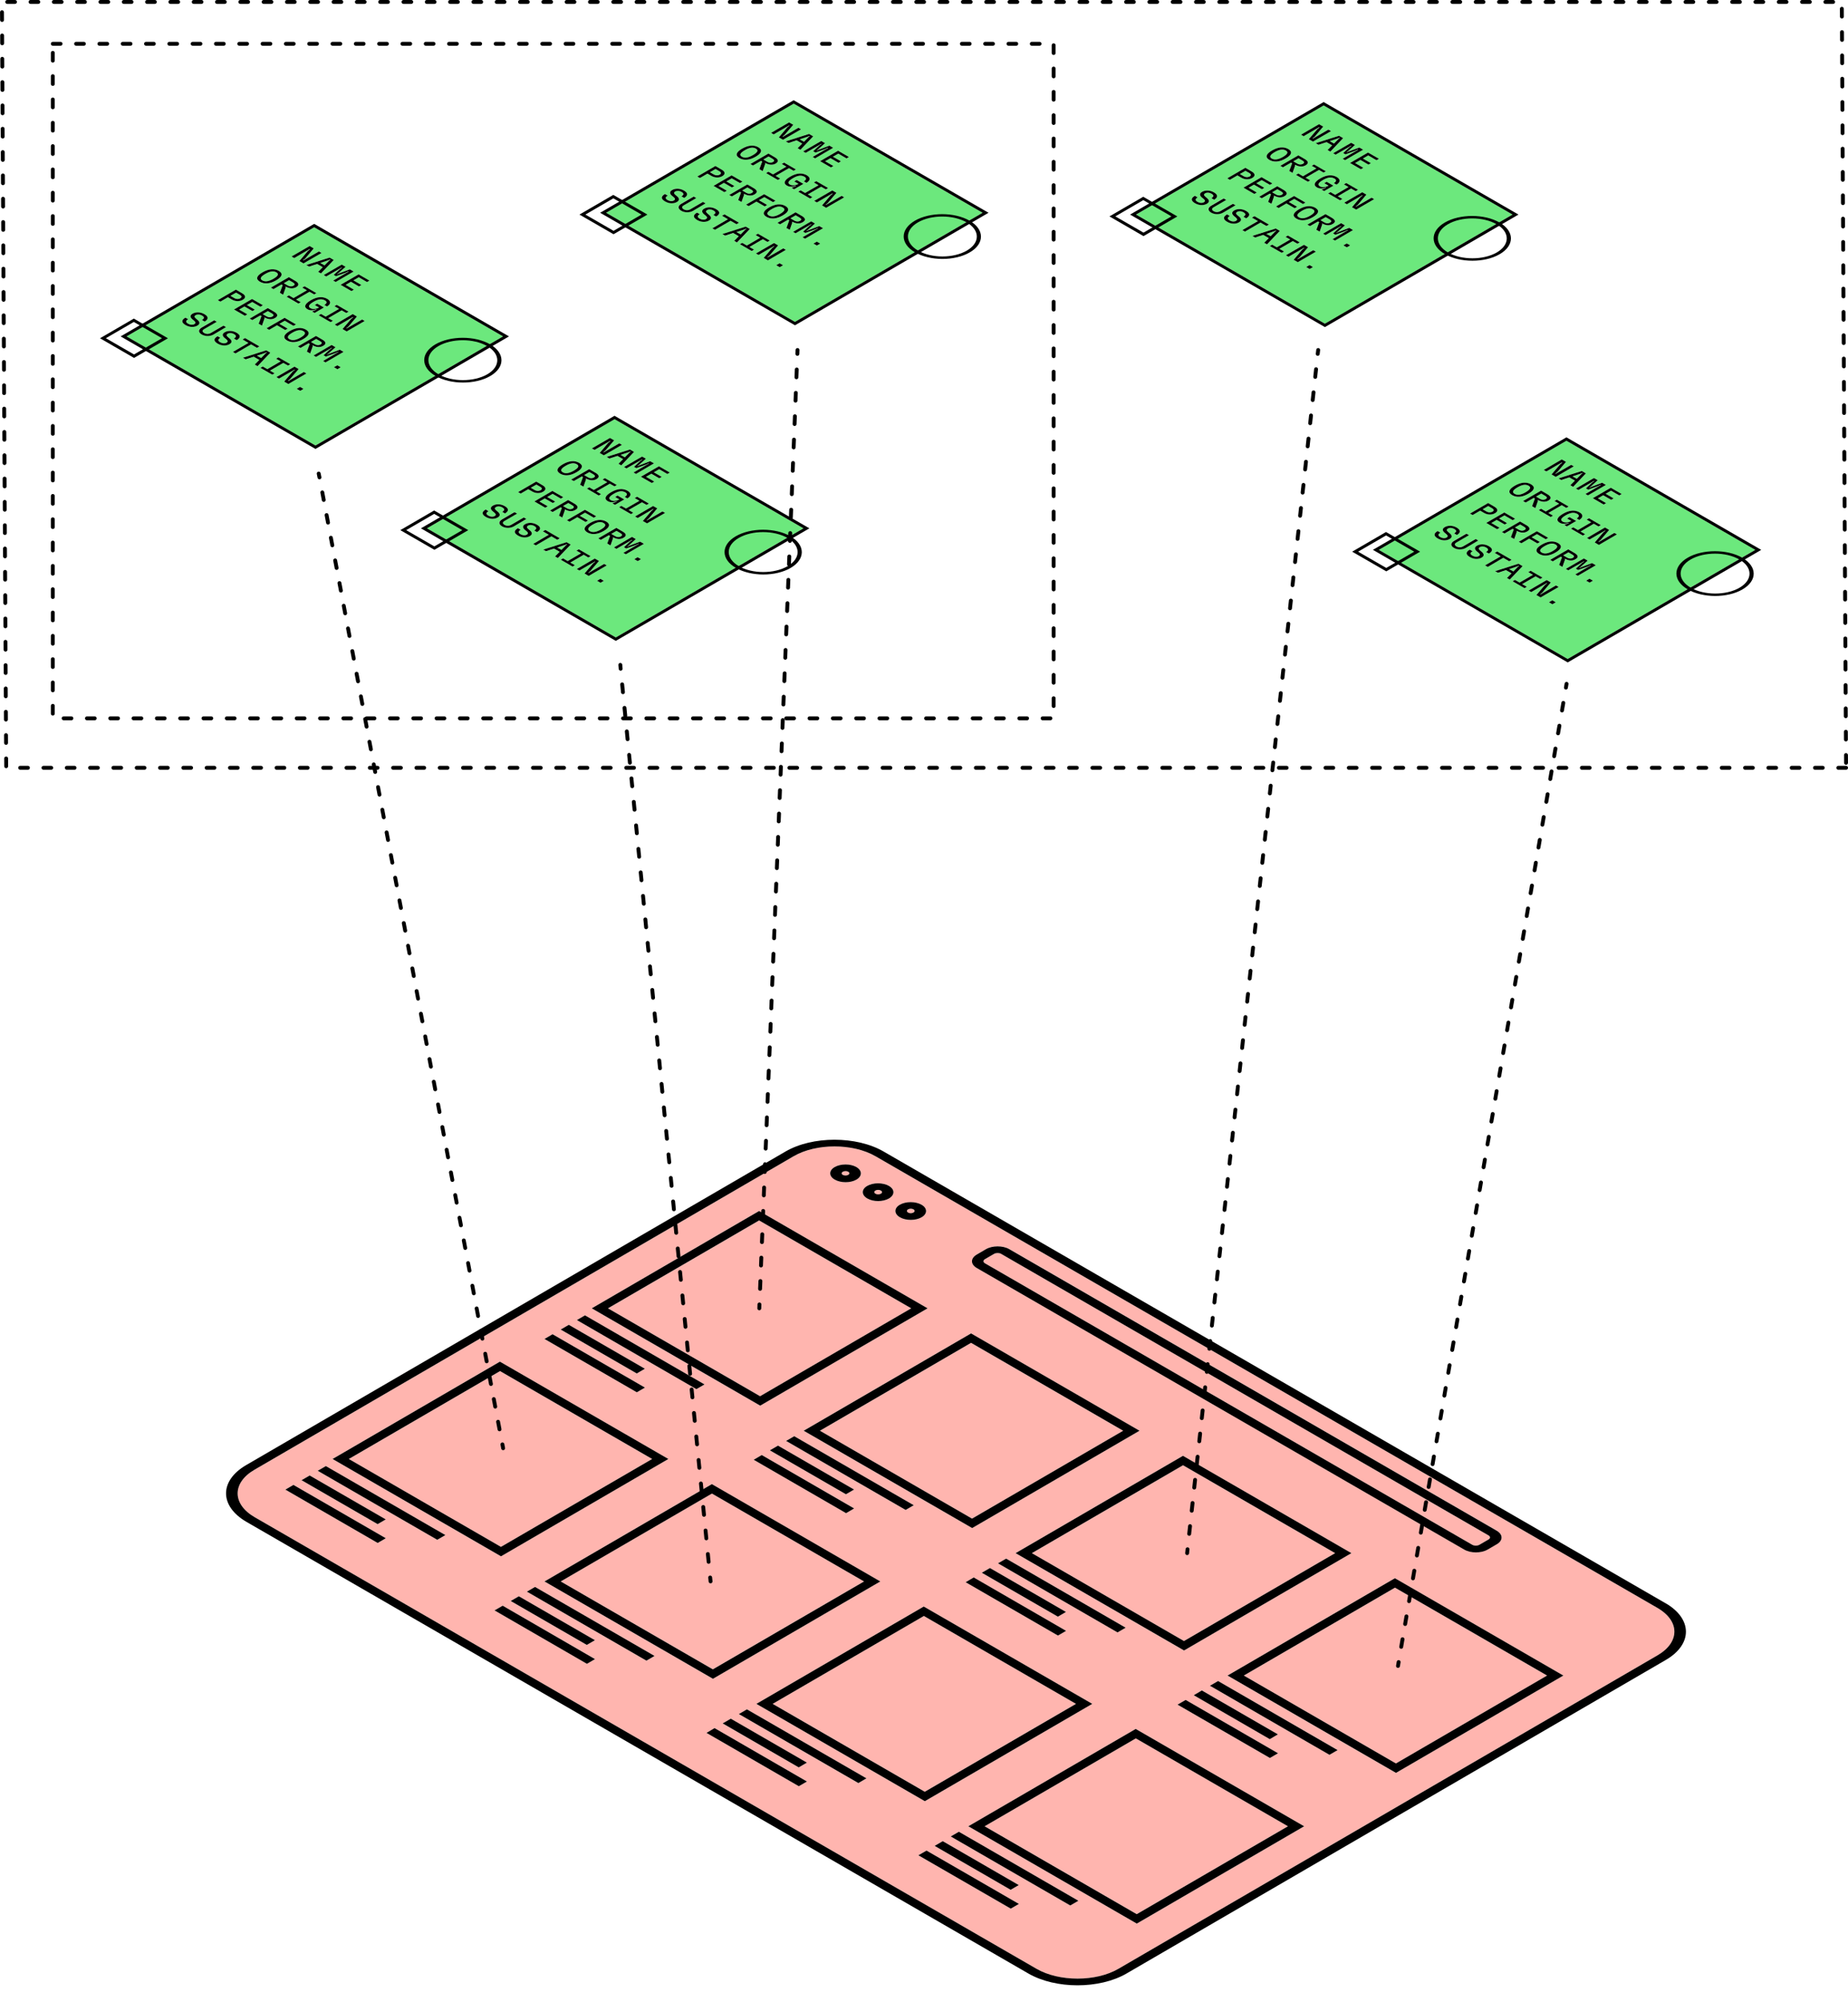 <?xml version="1.0" encoding="utf-8"?>
<!-- Generator: Adobe Illustrator 25.2.0, SVG Export Plug-In . SVG Version: 6.00 Build 0)  -->
<svg version="1.1" id="Layer_1" xmlns="http://www.w3.org/2000/svg" xmlns:xlink="http://www.w3.org/1999/xlink" x="0px" y="0px"
	 viewBox="0 0 286.68 310.42" style="enable-background:new 0 0 286.68 310.42;" xml:space="preserve">
<style type="text/css">
	.st0{clip-path:url(#SVGID_1_);}
	.st1{clip-path:url(#SVGID_2_);fill:#FFB5AF;}
	.st2{clip-path:url(#SVGID_2_);}
	.st3{clip-path:url(#SVGID_3_);fill:#6CE87D;}
	.st4{clip-path:url(#SVGID_3_);}
	.st5{clip-path:url(#SVGID_3_);fill:none;}
	.st6{clip-path:url(#SVGID_4_);}
	.st7{clip-path:url(#SVGID_5_);}
	.st8{clip-path:url(#SVGID_6_);}
	.st9{clip-path:url(#SVGID_7_);fill:#6CE87D;}
	.st10{clip-path:url(#SVGID_7_);}
	.st11{clip-path:url(#SVGID_7_);fill:none;}
	.st12{clip-path:url(#SVGID_8_);}
	.st13{clip-path:url(#SVGID_9_);}
	.st14{clip-path:url(#SVGID_10_);}
	.st15{clip-path:url(#SVGID_11_);fill:#6CE87D;}
	.st16{clip-path:url(#SVGID_11_);}
	.st17{clip-path:url(#SVGID_11_);fill:none;}
	.st18{clip-path:url(#SVGID_12_);}
	.st19{clip-path:url(#SVGID_13_);}
	.st20{clip-path:url(#SVGID_14_);}
	.st21{clip-path:url(#SVGID_15_);fill:#6CE87D;}
	.st22{clip-path:url(#SVGID_15_);}
	.st23{clip-path:url(#SVGID_15_);fill:none;}
	.st24{clip-path:url(#SVGID_16_);}
	.st25{clip-path:url(#SVGID_17_);}
	.st26{clip-path:url(#SVGID_18_);}
	.st27{clip-path:url(#SVGID_19_);fill:#6CE87D;}
	.st28{clip-path:url(#SVGID_19_);}
	.st29{clip-path:url(#SVGID_19_);fill:none;}
	.st30{clip-path:url(#SVGID_20_);}
	.st31{clip-path:url(#SVGID_21_);}
	.st32{clip-path:url(#SVGID_22_);}
	.st33{fill:none;stroke:#000000;stroke-width:0.602;stroke-linecap:round;stroke-miterlimit:10;}
	.st34{fill:none;stroke:#000000;stroke-width:0.602;stroke-linecap:round;stroke-miterlimit:10;stroke-dasharray:1.192,2.385;}
	.st35{fill:none;stroke:#000000;stroke-width:0.602;stroke-linecap:round;stroke-miterlimit:10;stroke-dasharray:1.209,2.418;}
	.st36{fill:none;stroke:#000000;stroke-width:0.602;stroke-linecap:round;stroke-miterlimit:10;stroke-dasharray:1.22,2.442;}
	.st37{fill:none;stroke:#000000;stroke-width:0.602;stroke-linecap:round;stroke-miterlimit:10;stroke-dasharray:1.205,2.411;}
	.st38{fill:none;stroke:#000000;stroke-width:0.602;stroke-linecap:round;stroke-miterlimit:10;stroke-dasharray:1.203,2.406;}
	.st39{fill:none;stroke:#000000;stroke-width:0.602;stroke-linecap:round;stroke-miterlimit:10;stroke-dasharray:1.197,2.396;}
	.st40{fill:none;}
</style>
<g>
	<defs>
		<rect id="SVGID_45_" x="30.61" y="174.14" width="235.38" height="136.28"/>
	</defs>
	<clipPath id="SVGID_1_">
		<use xlink:href="#SVGID_45_"  style="overflow:visible;"/>
	</clipPath>
	<g class="st0">
		<defs>
			<polygon id="SVGID_47_" points="30.61,231.57 129.44,174.14 266,252.99 167.17,310.42 			"/>
		</defs>
		<clipPath id="SVGID_2_">
			<use xlink:href="#SVGID_47_"  style="overflow:visible;"/>
		</clipPath>
		<path class="st1" d="M101.17,226.22l-23.6-13.63l-23.46,13.63l23.6,13.63L101.17,226.22 M134.04,245.2l-23.6-13.63l-23.46,13.63
			l23.6,13.63L134.04,245.2 M166.92,264.18l-23.6-13.63l-23.46,13.63l23.6,13.63L166.92,264.18 M199.8,283.16l-23.6-13.63
			l-23.46,13.63l23.6,13.63L199.8,283.16 M141.37,202.86l-23.6-13.63l-23.45,13.63l23.6,13.63L141.37,202.86 M174.24,221.84
			l-23.6-13.63l-23.45,13.63l23.6,13.63L174.24,221.84 M207.12,240.82l-23.6-13.63l-23.45,13.63l23.6,13.63L207.12,240.82
			 M240,259.8l-23.6-13.63l-23.45,13.63l23.6,13.63L240,259.8 M131.58,181.68c-0.23-0.13-0.6-0.13-0.84,0.01
			c-0.22,0.13-0.22,0.35,0,0.48c0.24,0.14,0.61,0.14,0.84,0.01C131.82,182.04,131.82,181.82,131.58,181.68 M136.64,184.61
			c-0.24-0.14-0.61-0.14-0.85,0c-0.22,0.13-0.22,0.35,0.01,0.49c0.24,0.14,0.61,0.14,0.84,0
			C136.88,184.96,136.88,184.74,136.64,184.61 M141.7,187.53c-0.24-0.14-0.61-0.14-0.85,0c-0.22,0.13-0.22,0.35,0.01,0.49
			c0.23,0.13,0.6,0.13,0.83,0C141.93,187.88,141.93,187.66,141.7,187.53 M230.92,238.07l-75.62-43.66c-0.29-0.17-0.78-0.17-1.08,0
			l-1.43,0.83c-0.3,0.17-0.3,0.46-0.01,0.63l75.62,43.66c0.3,0.17,0.79,0.17,1.09,0l1.43-0.83
			C231.23,238.53,231.23,238.25,230.92,238.07 M44.27,230.97l1.26-0.73l14.33,8.27l-1.26,0.73L44.27,230.97 M76.72,249.7l1.26-0.73
			l14.33,8.27l-1.26,0.73L76.72,249.7 M109.6,268.69l1.26-0.73l14.33,8.27l-1.26,0.73L109.6,268.69 M142.47,287.67l1.26-0.73
			l14.33,8.27l-1.26,0.73L142.47,287.67 M46.78,229.51l1.26-0.73l11.79,6.81l-1.26,0.73L46.78,229.51 M79.23,248.24l1.26-0.73
			l11.8,6.81l-1.26,0.73L79.23,248.24 M112.11,267.23l1.26-0.73l11.8,6.81l-1.26,0.73L112.11,267.23 M144.99,286.21l1.26-0.73
			l11.8,6.81l-1.26,0.73L144.99,286.21 M49.29,228.05l1.26-0.73l18.54,10.7l-1.26,0.73L49.29,228.05 M81.74,246.79l1.26-0.73
			l18.54,10.7l-1.26,0.73L81.74,246.79 M114.62,265.77l1.26-0.73l18.54,10.71l-1.26,0.73L114.62,265.77 M147.49,284.75l1.26-0.73
			l18.54,10.7l-1.26,0.73L147.49,284.75 M51.58,226.22l25.96-15.09l26.13,15.09l-25.96,15.09L51.58,226.22 M84.46,245.21
			l25.96-15.09l26.13,15.09l-25.96,15.09L84.46,245.21 M117.34,264.19l25.96-15.09l26.13,15.09l-25.96,15.09L117.34,264.19
			 M150.22,283.17l25.96-15.09l26.13,15.09l-25.96,15.09L150.22,283.17 M84.47,207.61l1.26-0.73l14.33,8.27l-1.26,0.73L84.47,207.61
			 M116.92,226.34l1.26-0.73l14.33,8.27l-1.26,0.73L116.92,226.34 M149.79,245.33l1.26-0.73l14.33,8.27l-1.26,0.73L149.79,245.33
			 M182.67,264.31l1.26-0.73l14.33,8.27l-1.26,0.73L182.67,264.31 M86.98,206.15l1.26-0.73l11.8,6.81l-1.26,0.73L86.98,206.15
			 M119.43,224.88l1.26-0.73l11.8,6.81l-1.26,0.73L119.43,224.88 M152.31,243.86l1.26-0.73l11.8,6.81l-1.26,0.73L152.31,243.86
			 M185.19,262.84l1.26-0.73l11.8,6.81l-1.26,0.73L185.19,262.84 M89.49,204.68l1.26-0.73l18.54,10.71l-1.26,0.73L89.49,204.68
			 M121.95,223.42l1.26-0.73l18.54,10.7l-1.26,0.73L121.95,223.42 M154.82,242.4l1.26-0.73l18.54,10.7l-1.26,0.73L154.82,242.4
			 M187.7,261.38l1.26-0.73l18.54,10.7l-1.26,0.73L187.7,261.38 M91.79,202.86l25.96-15.09l26.13,15.09l-25.96,15.09L91.79,202.86
			 M124.67,221.84l25.96-15.09l26.13,15.09l-25.96,15.09L124.67,221.84 M157.54,240.82l25.96-15.09l26.13,15.09l-25.96,15.09
			L157.54,240.82 M190.42,259.8l25.96-15.09l26.13,15.09l-25.96,15.09L190.42,259.8 M129.49,182.9c-0.93-0.53-0.93-1.41-0.01-1.94
			c0.93-0.54,2.43-0.54,3.36-0.01c0.93,0.54,0.94,1.41,0.01,1.95C131.93,183.44,130.42,183.44,129.49,182.9 M134.55,185.82
			c-0.93-0.54-0.94-1.41-0.02-1.95c0.93-0.54,2.43-0.54,3.37,0c0.94,0.54,0.93,1.41,0,1.95
			C136.98,186.36,135.48,186.36,134.55,185.82 M139.61,188.75c-0.93-0.54-0.94-1.41-0.02-1.95c0.93-0.54,2.44-0.54,3.37,0
			c0.93,0.53,0.93,1.41,0,1.95C142.04,189.28,140.54,189.28,139.61,188.75 M151.53,196.6c-0.99-0.57-1-1.51,0-2.09l1.43-0.83
			c1-0.58,2.61-0.58,3.61-0.01l75.62,43.66c1,0.58,1.01,1.52,0.01,2.09l-1.43,0.83c-1,0.58-2.61,0.58-3.62,0L151.53,196.6
			 M257.1,249.3l-121.28-70.02c-3.51-2.03-9.22-2.03-12.71,0l-83.64,48.61c-3.49,2.03-3.47,5.33,0.04,7.36l121.28,70.02
			c3.52,2.03,9.22,2.03,12.71,0l83.64-48.61C260.63,254.64,260.62,251.34,257.1,249.3"/>
		<path class="st2" d="M39.51,235.25c-3.51-2.03-3.53-5.33-0.04-7.36l83.64-48.61c3.49-2.03,9.2-2.03,12.71,0l121.28,70.02
			c3.52,2.03,3.53,5.33,0.04,7.36l-83.64,48.61c-3.49,2.03-9.19,2.03-12.71,0L39.51,235.25 M258.36,248.57l-121.28-70.02
			c-4.22-2.44-11.04-2.44-15.23,0L38.2,227.16c-4.2,2.44-4.17,6.38,0.05,8.82l121.28,70.02c4.22,2.44,11.04,2.44,15.23,0
			l83.64-48.61C262.6,254.96,262.58,251.01,258.36,248.57"/>
		<path class="st2" d="M130.74,182.17c-0.23-0.13-0.23-0.35,0-0.48c0.24-0.14,0.61-0.14,0.84-0.01c0.24,0.14,0.24,0.35,0,0.49
			C131.36,182.3,130.98,182.3,130.74,182.17 M132.84,180.95c-0.93-0.53-2.43-0.53-3.36,0.01c-0.92,0.53-0.92,1.41,0.01,1.94
			c0.93,0.54,2.44,0.54,3.36,0.01C133.78,182.37,133.77,181.49,132.84,180.95"/>
		<path class="st2" d="M135.81,185.09c-0.24-0.14-0.24-0.35-0.01-0.49c0.23-0.14,0.61-0.14,0.85,0c0.24,0.14,0.24,0.36,0,0.49
			C136.42,185.23,136.04,185.23,135.81,185.09 M137.9,183.88c-0.94-0.54-2.44-0.54-3.37,0c-0.92,0.53-0.91,1.41,0.02,1.95
			c0.93,0.54,2.43,0.53,3.35,0C138.83,185.28,138.83,184.42,137.9,183.88"/>
		<path class="st2" d="M140.87,188.01c-0.24-0.14-0.24-0.35-0.01-0.49c0.24-0.14,0.61-0.14,0.85,0c0.23,0.13,0.23,0.35-0.01,0.49
			C141.47,188.15,141.09,188.15,140.87,188.01 M142.96,186.8c-0.94-0.54-2.44-0.54-3.37,0c-0.92,0.53-0.91,1.41,0.02,1.95
			c0.93,0.53,2.43,0.53,3.35,0C143.89,188.21,143.89,187.33,142.96,186.8"/>
		<path class="st2" d="M152.78,195.87c-0.29-0.17-0.29-0.45,0.01-0.63l1.43-0.83c0.3-0.17,0.79-0.17,1.08,0l75.62,43.66
			c0.3,0.17,0.3,0.46,0,0.63l-1.43,0.83c-0.3,0.17-0.79,0.17-1.09,0L152.78,195.87 M232.18,237.34l-75.62-43.66
			c-0.99-0.57-2.61-0.57-3.61,0.01l-1.42,0.83c-1,0.58-0.99,1.52,0,2.09l75.62,43.66c1,0.58,2.62,0.58,3.62,0l1.43-0.83
			C233.19,238.86,233.18,237.92,232.18,237.34"/>
		<path class="st2" d="M94.31,202.86l23.45-13.63l23.6,13.63l-23.45,13.63L94.31,202.86z M143.89,202.86l-26.13-15.09l-25.96,15.09
			l26.13,15.09L143.89,202.86"/>
		<path class="st2" d="M127.19,221.84l23.45-13.63l23.6,13.63l-23.45,13.63L127.19,221.84z M176.77,221.84l-26.13-15.09
			l-25.96,15.09l26.13,15.09L176.77,221.84"/>
		<path class="st2" d="M160.07,240.82l23.45-13.63l23.6,13.63l-23.45,13.63L160.07,240.82z M209.64,240.82l-26.13-15.09
			l-25.96,15.09l26.13,15.09L209.64,240.82"/>
		<path class="st2" d="M192.95,259.8l23.45-13.63L240,259.8l-23.45,13.63L192.95,259.8z M242.52,259.8l-26.13-15.09l-25.96,15.09
			l26.13,15.09L242.52,259.8"/>
		<path class="st2" d="M54.11,226.22l23.46-13.63l23.6,13.63l-23.46,13.63L54.11,226.22z M103.68,226.22l-26.13-15.09l-25.96,15.09
			l26.13,15.09L103.68,226.22"/>
		<path class="st2" d="M86.98,245.21l23.46-13.63l23.6,13.63l-23.46,13.63L86.98,245.21z M136.56,245.21l-26.13-15.09l-25.96,15.09
			l26.13,15.09L136.56,245.21"/>
		<path class="st2" d="M119.86,264.19l23.46-13.63l23.6,13.63l-23.46,13.63L119.86,264.19z M169.44,264.19L143.3,249.1l-25.96,15.09
			l26.13,15.09L169.44,264.19"/>
		<path class="st2" d="M152.74,283.17l23.46-13.63l23.6,13.63l-23.46,13.63L152.74,283.17z M202.31,283.17l-26.13-15.09
			l-25.96,15.09l26.13,15.09L202.31,283.17"/>
		<polygon class="st2" points="109.29,214.66 90.75,203.95 89.49,204.68 108.03,215.39 		"/>
		<polygon class="st2" points="100.04,212.23 88.24,205.42 86.98,206.15 98.78,212.96 		"/>
		<polygon class="st2" points="100.05,215.15 85.72,206.88 84.47,207.61 98.79,215.88 		"/>
		<polygon class="st2" points="141.75,233.39 123.21,222.69 121.95,223.42 140.49,234.12 		"/>
		<polygon class="st2" points="132.49,230.96 120.69,224.15 119.43,224.88 131.23,231.69 		"/>
		<polygon class="st2" points="132.5,233.89 118.17,225.61 116.92,226.34 131.25,234.62 		"/>
		<polygon class="st2" points="174.62,252.38 156.08,241.67 154.82,242.4 173.36,253.11 		"/>
		<polygon class="st2" points="165.36,249.94 153.57,243.13 152.31,243.86 164.11,250.67 		"/>
		<polygon class="st2" points="165.38,252.87 151.05,244.59 149.8,245.33 164.12,253.6 		"/>
		<polygon class="st2" points="207.5,271.36 188.96,260.65 187.7,261.38 206.24,272.09 		"/>
		<polygon class="st2" points="198.24,268.92 186.44,262.11 185.19,262.85 196.98,269.66 		"/>
		<polygon class="st2" points="198.26,271.85 183.93,263.58 182.67,264.31 197,272.58 		"/>
		<polygon class="st2" points="69.09,238.02 50.55,227.32 49.29,228.05 67.83,238.75 		"/>
		<polygon class="st2" points="59.84,235.59 48.04,228.78 46.78,229.51 58.58,236.32 		"/>
		<polygon class="st2" points="59.85,238.51 45.52,230.24 44.27,230.97 58.59,239.24 		"/>
		<polygon class="st2" points="101.54,256.76 83,246.06 81.74,246.79 100.28,257.49 		"/>
		<polygon class="st2" points="92.29,254.32 80.49,247.51 79.23,248.24 91.03,255.05 		"/>
		<polygon class="st2" points="92.3,257.25 77.98,248.97 76.72,249.7 91.05,257.98 		"/>
		<polygon class="st2" points="134.41,275.74 115.87,265.04 114.62,265.77 133.16,276.47 		"/>
		<polygon class="st2" points="125.17,273.3 113.37,266.49 112.11,267.22 123.91,274.04 		"/>
		<polygon class="st2" points="125.18,276.23 110.85,267.95 109.6,268.69 123.92,276.96 		"/>
		<polygon class="st2" points="167.29,294.72 148.75,284.02 147.49,284.75 166.03,295.45 		"/>
		<polygon class="st2" points="158.04,292.29 146.25,285.48 144.99,286.21 156.78,293.02 		"/>
		<polygon class="st2" points="158.06,295.21 143.73,286.94 142.47,287.67 156.8,295.94 		"/>
	</g>
</g>
<g>
	<g>
		<g>
			<defs>
				<polygon id="SVGID_49_" points="18.71,52.16 48.74,34.71 78.96,52.16 48.94,69.61 				"/>
			</defs>
			<clipPath id="SVGID_3_">
				<use xlink:href="#SVGID_49_"  style="overflow:visible;"/>
			</clipPath>
			<path class="st3" d="M41.42,54.65l-0.06-0.03l-0.24,0.11l-1.27,0.42l0.66,0.38l0.71-0.73L41.42,54.65 M37.21,45.71l-0.6-0.35
				l-0.87,0.5l0.6,0.35c0.31,0.18,0.66,0.18,0.92,0.03C37.52,46.09,37.52,45.89,37.21,45.71 M42.19,48.58l-0.62-0.36l-0.81,0.47
				l0.62,0.36c0.29,0.17,0.61,0.18,0.87,0.03C42.51,48.93,42.47,48.75,42.19,48.58 M49.67,52.9l-0.62-0.36l-0.81,0.47l0.62,0.36
				c0.29,0.17,0.61,0.18,0.87,0.03C49.99,53.25,49.95,53.07,49.67,52.9 M47.07,51.33c-0.44-0.25-0.99-0.17-1.72,0.25
				c-0.73,0.42-0.87,0.75-0.43,1c0.44,0.25,0.99,0.17,1.72-0.25C47.37,51.91,47.5,51.59,47.07,51.33 M45.46,43.79l-0.62-0.36
				l-0.81,0.47l0.62,0.36c0.3,0.17,0.61,0.18,0.87,0.03C45.79,44.14,45.75,43.96,45.46,43.79 M42.86,42.22
				c-0.44-0.25-0.99-0.17-1.72,0.26c-0.73,0.42-0.88,0.74-0.44,1c0.44,0.25,0.99,0.17,1.72-0.25C43.16,42.79,43.3,42.47,42.86,42.22
				 M51.25,40.28l-0.06-0.04l-0.24,0.11l-1.27,0.42l0.65,0.38l0.72-0.73L51.25,40.28 M46.03,60.29l0.52-0.3l0.53,0.31l-0.52,0.3
				L46.03,60.29 M31.66,51.62c0.33,0.19,0.72,0.19,1.05-0.01l1.94-1.13l0.4,0.23l-1.94,1.13c-0.54,0.32-1.29,0.31-1.84,0
				c-0.55-0.32-0.56-0.75-0.01-1.07l1.94-1.13l0.4,0.23l-1.94,1.13C31.34,51.2,31.34,51.43,31.66,51.62 M37.63,52.64l0.38-0.22
				l2.24,1.29l-0.38,0.22l-0.92-0.53l-2.42,1.4l-0.4-0.23l2.42-1.41L37.63,52.64 M37.68,55.47l3.62-1.15l0.64,0.37l-1.98,2.1
				l-0.43-0.25l0.71-0.72l-0.87-0.5l-1.25,0.41L37.68,55.47 M42.83,55.62l0.36-0.21l1.83,1.06l-0.36,0.21l-0.71-0.41l-2.08,1.21
				l0.71,0.41l-0.36,0.21l-1.83-1.06l0.36-0.21l0.72,0.41l2.08-1.21L42.83,55.62 M44.67,59.04l0.06,0.03l2.4-1.4l0.4,0.23l-2.8,1.63
				l-0.65-0.37l1.33-1.55l0.34-0.27l-0.06-0.04l-2.4,1.4l-0.4-0.23l2.8-1.63l0.64,0.37L45,58.77L44.67,59.04 M29.16,50.19
				c0.34,0.2,0.72,0.21,0.99,0.06c0.22-0.13,0.23-0.29-0.06-0.53l-0.26-0.21c-0.39-0.33-0.37-0.63,0.03-0.87
				c0.51-0.29,1.25-0.26,1.85,0.08c0.63,0.36,0.65,0.77,0.02,1.13l-0.43-0.25c0.39-0.23,0.42-0.45,0.02-0.68
				c-0.36-0.21-0.74-0.22-1-0.06c-0.21,0.12-0.22,0.28,0.06,0.53l0.25,0.21c0.39,0.33,0.38,0.63-0.04,0.88
				c-0.5,0.29-1.21,0.27-1.82-0.09c-0.65-0.38-0.68-0.77-0.02-1.15l0.43,0.25C28.79,49.73,28.76,49.96,29.16,50.19 M34.15,53.07
				c0.34,0.2,0.72,0.21,0.99,0.06c0.22-0.13,0.23-0.29-0.06-0.53l-0.26-0.21c-0.39-0.33-0.37-0.63,0.03-0.87
				c0.51-0.29,1.25-0.26,1.85,0.08c0.63,0.36,0.65,0.77,0.02,1.13l-0.43-0.25c0.39-0.23,0.42-0.45,0.02-0.68
				c-0.37-0.21-0.74-0.21-1-0.06c-0.21,0.12-0.22,0.28,0.06,0.53l0.25,0.21c0.39,0.33,0.38,0.63-0.04,0.88
				c-0.5,0.29-1.21,0.27-1.82-0.09c-0.65-0.38-0.68-0.77-0.02-1.15l0.43,0.25C33.77,52.61,33.75,52.83,34.15,53.07 M51.81,56.94
				l0.52-0.3l0.53,0.31l-0.52,0.3L51.81,56.94 M33.79,46.54l2.8-1.63l1,0.58c0.53,0.31,0.59,0.69,0.08,0.99
				c-0.51,0.29-1.18,0.26-1.71-0.04l-0.6-0.35l-1.17,0.68L33.79,46.54 M36.3,47.99l2.8-1.63l1.68,0.97l-0.38,0.22l-1.28-0.74
				L38.3,47.3l1.24,0.71l-0.38,0.22l-1.24-0.71L37.09,48l1.28,0.74l-0.38,0.22L36.3,47.99 M38.75,49.4l2.8-1.63l0.96,0.56
				c0.58,0.33,0.69,0.67,0.15,0.99c-0.51,0.29-1.08,0.21-1.6-0.08l-0.06,0.04l0.05,0.09l-0.4,1.13l-0.51-0.29l0.44-1.19l-0.18-0.1
				l-1.25,0.72L38.75,49.4 M41.35,50.9l2.8-1.63l1.76,1.02l-0.38,0.22l-1.36-0.79l-0.83,0.48l1.28,0.74l-0.38,0.22l-1.28-0.74
				l-1.21,0.7L41.35,50.9 M46.23,53.72l2.8-1.63l0.97,0.56c0.58,0.33,0.69,0.67,0.15,0.99c-0.51,0.29-1.08,0.21-1.6-0.08l-0.06,0.04
				l0.04,0.09l-0.4,1.13l-0.51-0.29l0.44-1.19l-0.18-0.1l-1.25,0.72L46.23,53.72 M50.73,54.95l0.06,0.03l0.18-0.1l1.75-0.67
				l0.59,0.34l-2.8,1.63l-0.38-0.22l2.4-1.4l-0.06-0.03l-0.38,0.2l-1.53,0.56l-0.35-0.2l0.96-0.89l0.34-0.22l-0.06-0.04l-2.4,1.4
				l-0.38-0.22l2.8-1.63l0.59,0.34l-1.15,1.01L50.73,54.95 M44.53,52.81c-0.7-0.4-0.56-0.91,0.39-1.46
				c0.95-0.55,1.83-0.63,2.52-0.23c0.7,0.4,0.56,0.91-0.39,1.46C46.1,53.13,45.23,53.21,44.53,52.81 M42.02,44.61l2.79-1.62
				l0.97,0.56c0.58,0.33,0.7,0.67,0.15,0.99c-0.51,0.29-1.08,0.2-1.61-0.09l-0.06,0.04l0.05,0.09l-0.4,1.13l-0.51-0.3l0.44-1.19
				l-0.18-0.1l-1.25,0.72L42.02,44.61 M46.89,44.6l0.36-0.21l1.83,1.06l-0.36,0.21l-0.72-0.41l-2.08,1.21l0.72,0.41l-0.36,0.21
				l-1.83-1.06l0.36-0.21l0.72,0.41l2.08-1.21L46.89,44.6 M51.88,47.48l0.36-0.21l1.83,1.06l-0.36,0.21L53,48.12l-2.08,1.21
				l0.72,0.41l-0.36,0.21l-1.83-1.06l0.36-0.21l0.72,0.41l2.08-1.21L51.88,47.48 M53.71,50.9l0.06,0.03l2.4-1.4l0.4,0.23l-2.79,1.62
				l-0.65-0.37l1.32-1.55l0.34-0.27l-0.06-0.03l-2.4,1.4l-0.4-0.23l2.79-1.62l0.65,0.37l-1.32,1.55L53.71,50.9 M40.32,43.7
				c-0.7-0.4-0.55-0.91,0.39-1.46c0.95-0.55,1.83-0.63,2.52-0.23c0.7,0.4,0.56,0.91-0.39,1.46C41.9,44.02,41.02,44.1,40.32,43.7
				 M47.7,47.95c-0.6-0.35-0.43-0.84,0.51-1.39c0.98-0.57,1.83-0.63,2.59-0.2c0.58,0.33,0.55,0.81-0.07,1.16l-0.41-0.24
				c0.41-0.24,0.45-0.5,0.1-0.7c-0.49-0.28-1.03-0.22-1.79,0.22c-0.75,0.43-0.89,0.74-0.46,0.99c0.34,0.19,0.8,0.16,1.33-0.11
				l-0.66-0.38l0.37-0.22l1.04,0.6l-1.45,0.84l-0.4-0.23L49.13,48l-0.06-0.04C48.54,48.17,48.08,48.17,47.7,47.95 M47.01,40.34
				l0.06,0.04l2.4-1.4l0.4,0.23l-2.79,1.62l-0.65-0.37l1.32-1.55l0.34-0.27l-0.06-0.03l-2.4,1.4l-0.4-0.23l2.79-1.62l0.65,0.37
				l-1.32,1.55L47.01,40.34 M47.51,41.09l3.61-1.15l0.64,0.37l-1.97,2.1l-0.43-0.25l0.71-0.72l-0.87-0.5l-1.25,0.41L47.51,41.09
				 M52.29,42.49l0.06,0.03l0.18-0.1l1.74-0.67l0.59,0.34l-2.79,1.62l-0.38-0.22l2.4-1.4l-0.06-0.03l-0.38,0.19l-1.53,0.56
				l-0.35-0.2l0.96-0.89l0.34-0.22L53,41.48l-2.4,1.4l-0.38-0.22l2.79-1.62l0.59,0.34l-1.15,1.01L52.29,42.49 M52.83,44.16
				l2.79-1.62l1.68,0.97l-0.38,0.22l-1.28-0.74l-0.83,0.48l1.24,0.71l-0.38,0.22l-1.24-0.71l-0.83,0.48l1.28,0.74l-0.38,0.22
				L52.83,44.16 M78.05,52.16l-29.3-16.92L19.63,52.16l29.3,16.92L78.05,52.16"/>
			<path class="st4" d="M19.63,52.16l29.11-16.92l29.3,16.92L48.94,69.08L19.63,52.16z M78.96,52.16L48.74,34.71L18.71,52.16
				l30.23,17.45L78.96,52.16"/>
			<polygon class="st4" points="49.88,39.22 49.47,38.99 47.07,40.38 47.01,40.34 47.35,40.08 48.67,38.52 48.03,38.15 45.23,39.77 
				45.64,40.01 48.04,38.61 48.09,38.65 47.76,38.92 46.44,40.47 47.08,40.84 			"/>
			<path class="st4" d="M49.68,40.77l1.27-0.42l0.24-0.11l0.06,0.04l-0.19,0.14l-0.72,0.73L49.68,40.77z M51.77,40.31l-0.64-0.37
				l-3.61,1.15l0.43,0.25l1.25-0.41l0.87,0.5l-0.71,0.72l0.43,0.25L51.77,40.31"/>
			<polygon class="st4" points="54.86,42.1 54.27,41.76 52.53,42.42 52.35,42.52 52.29,42.49 52.46,42.38 53.61,41.37 53.01,41.03 
				50.22,42.65 50.6,42.87 53,41.48 53.06,41.51 52.73,41.74 51.77,42.62 52.12,42.82 53.65,42.27 54.03,42.07 54.09,42.11 
				51.69,43.5 52.07,43.72 			"/>
			<polygon class="st4" points="57.31,43.51 55.63,42.54 52.83,44.16 54.51,45.13 54.89,44.91 53.62,44.17 54.44,43.69 55.68,44.41 
				56.06,44.19 54.82,43.47 55.65,42.99 56.93,43.73 			"/>
			<path class="st4" d="M40.7,43.48c-0.44-0.25-0.29-0.57,0.44-1c0.73-0.43,1.28-0.51,1.72-0.26c0.44,0.25,0.3,0.57-0.43,1
				C41.7,43.64,41.14,43.73,40.7,43.48 M43.24,42c-0.7-0.4-1.57-0.32-2.52,0.23c-0.95,0.55-1.09,1.06-0.39,1.46
				c0.7,0.4,1.58,0.32,2.52-0.23C43.8,42.91,43.94,42.4,43.24,42"/>
			<path class="st4" d="M44.03,43.91l0.81-0.47l0.62,0.36c0.29,0.17,0.33,0.35,0.06,0.5c-0.26,0.15-0.58,0.14-0.87-0.03L44.03,43.91
				 M45.78,43.54l-0.97-0.56l-2.79,1.62l0.4,0.23l1.25-0.72l0.18,0.1l-0.44,1.19l0.51,0.3l0.4-1.13l-0.05-0.09l0.06-0.04
				c0.52,0.29,1.1,0.38,1.61,0.09C46.48,44.21,46.36,43.87,45.78,43.54"/>
			<polygon class="st4" points="49.08,45.45 47.25,44.39 46.89,44.6 47.61,45.01 45.53,46.22 44.82,45.8 44.46,46.01 46.29,47.07 
				46.65,46.86 45.93,46.45 48.01,45.24 48.73,45.65 			"/>
			<path class="st4" d="M50.8,46.36c-0.75-0.44-1.61-0.37-2.59,0.2c-0.95,0.55-1.11,1.05-0.51,1.39c0.38,0.22,0.84,0.22,1.37,0.01
				L49.13,48l-0.72,0.29l0.4,0.23l1.44-0.84l-1.04-0.6l-0.37,0.22l0.66,0.38c-0.52,0.27-0.99,0.3-1.33,0.11
				c-0.43-0.25-0.29-0.55,0.46-0.99c0.76-0.44,1.29-0.5,1.79-0.22c0.35,0.2,0.31,0.47-0.1,0.7l0.41,0.24
				C51.34,47.17,51.38,46.7,50.8,46.36"/>
			<polygon class="st4" points="54.07,48.33 52.24,47.27 51.88,47.48 52.6,47.89 50.52,49.1 49.8,48.68 49.44,48.89 51.28,49.95 
				51.64,49.74 50.92,49.33 53,48.12 53.71,48.53 			"/>
			<polygon class="st4" points="56.57,49.77 56.17,49.54 53.77,50.93 53.71,50.9 54.05,50.63 55.37,49.08 54.72,48.7 51.93,50.33 
				52.33,50.56 54.73,49.16 54.79,49.2 54.46,49.47 53.13,51.02 53.78,51.39 			"/>
			<path class="st4" d="M35.75,45.87l0.87-0.5l0.6,0.35c0.31,0.18,0.31,0.38,0.05,0.53c-0.26,0.15-0.61,0.15-0.92-0.03L35.75,45.87
				 M37.59,45.49l-1-0.58l-2.8,1.63l0.4,0.23l1.17-0.68l0.6,0.35c0.53,0.31,1.2,0.34,1.71,0.04C38.18,46.18,38.12,45.8,37.59,45.49"
				/>
			<polygon class="st4" points="40.78,47.33 39.1,46.36 36.3,47.99 37.99,48.96 38.37,48.74 37.09,48 37.92,47.52 39.16,48.23 
				39.53,48.01 38.3,47.3 39.13,46.82 40.4,47.56 			"/>
			<path class="st4" d="M40.75,48.7l0.81-0.47l0.62,0.36c0.29,0.17,0.33,0.34,0.06,0.5c-0.26,0.15-0.58,0.14-0.87-0.03L40.75,48.7
				 M42.51,48.33l-0.97-0.56l-2.8,1.63l0.4,0.23l1.25-0.72l0.18,0.1l-0.44,1.19l0.51,0.29l0.4-1.13l-0.04-0.09l0.06-0.04
				c0.52,0.29,1.09,0.38,1.6,0.08C43.2,49,43.09,48.67,42.51,48.33"/>
			<polygon class="st4" points="45.91,50.3 44.15,49.28 41.35,50.9 41.75,51.14 42.97,50.43 44.25,51.17 44.62,50.95 43.34,50.21 
				44.17,49.73 45.53,50.52 			"/>
			<path class="st4" d="M44.91,52.59c-0.44-0.25-0.3-0.57,0.43-1c0.73-0.43,1.29-0.51,1.72-0.25c0.44,0.25,0.3,0.57-0.43,1
				C45.9,52.76,45.35,52.84,44.91,52.59 M47.45,51.11c-0.7-0.4-1.57-0.32-2.52,0.23c-0.95,0.55-1.09,1.06-0.39,1.46
				c0.7,0.4,1.57,0.32,2.52-0.23C48.01,52.02,48.14,51.52,47.45,51.11"/>
			<path class="st4" d="M48.24,53.02l0.81-0.47l0.62,0.36c0.29,0.17,0.33,0.34,0.06,0.5c-0.26,0.15-0.58,0.14-0.87-0.03L48.24,53.02
				 M49.99,52.65l-0.97-0.56l-2.8,1.63l0.4,0.23l1.25-0.72l0.18,0.1l-0.44,1.19l0.51,0.29l0.4-1.13l-0.05-0.09l0.06-0.04
				c0.52,0.29,1.09,0.38,1.6,0.08C50.68,53.32,50.57,52.98,49.99,52.65"/>
			<polygon class="st4" points="53.3,54.56 52.71,54.22 50.96,54.89 50.78,54.99 50.73,54.95 50.9,54.85 52.05,53.84 51.45,53.49 
				48.65,55.12 49.03,55.34 51.43,53.94 51.5,53.98 51.16,54.2 50.2,55.09 50.55,55.29 52.08,54.73 52.47,54.54 52.52,54.57 
				50.12,55.97 50.5,56.19 			"/>
			<polygon class="st4" points="52.85,56.94 52.32,56.64 51.81,56.94 52.34,57.25 			"/>
			<path class="st4" d="M31.72,48.72c-0.6-0.35-1.34-0.38-1.85-0.08c-0.4,0.23-0.42,0.54-0.03,0.87l0.26,0.21
				c0.29,0.24,0.27,0.4,0.06,0.53c-0.27,0.16-0.65,0.14-0.99-0.06c-0.4-0.23-0.38-0.46,0.02-0.69l-0.43-0.25
				c-0.66,0.38-0.63,0.77,0.02,1.15c0.62,0.36,1.32,0.38,1.83,0.09c0.42-0.24,0.43-0.55,0.04-0.88l-0.25-0.21
				c-0.29-0.24-0.28-0.4-0.06-0.53c0.26-0.15,0.64-0.15,1,0.06c0.4,0.23,0.37,0.45-0.02,0.68l0.43,0.25
				C32.38,49.49,32.35,49.08,31.72,48.72"/>
			<path class="st4" d="M35.06,50.72l-0.4-0.23l-1.94,1.13c-0.34,0.2-0.73,0.2-1.05,0.01c-0.32-0.19-0.33-0.42,0.01-0.61l1.94-1.13
				l-0.4-0.23l-1.94,1.13c-0.54,0.32-0.54,0.75,0.01,1.07c0.54,0.31,1.29,0.32,1.84,0L35.06,50.72"/>
			<path class="st4" d="M36.71,51.6c-0.6-0.35-1.34-0.38-1.85-0.08c-0.4,0.23-0.42,0.54-0.03,0.87l0.26,0.21
				c0.29,0.24,0.27,0.4,0.06,0.53c-0.27,0.16-0.65,0.14-0.99-0.06c-0.4-0.23-0.38-0.46,0.02-0.69l-0.43-0.25
				c-0.66,0.38-0.63,0.77,0.02,1.15c0.62,0.36,1.32,0.38,1.82,0.09c0.42-0.24,0.43-0.55,0.04-0.88l-0.25-0.21
				c-0.29-0.24-0.28-0.4-0.07-0.53c0.26-0.15,0.64-0.15,1,0.06c0.4,0.23,0.37,0.45-0.02,0.68l0.43,0.25
				C37.36,52.37,37.34,51.96,36.71,51.6"/>
			<polygon class="st4" points="40.24,53.71 38.01,52.42 37.63,52.64 38.54,53.17 36.13,54.57 36.53,54.8 38.95,53.4 39.86,53.93 
							"/>
			<path class="st4" d="M39.85,55.15l1.26-0.42l0.24-0.11l0.06,0.03l-0.19,0.14l-0.71,0.73L39.85,55.15z M41.94,54.69l-0.64-0.37
				l-3.62,1.15l0.43,0.25l1.25-0.41l0.87,0.5l-0.71,0.72l0.43,0.25L41.94,54.69"/>
			<polygon class="st4" points="45.03,56.47 43.19,55.41 42.83,55.62 43.55,56.03 41.47,57.24 40.76,56.83 40.4,57.04 42.23,58.09 
				42.59,57.89 41.88,57.47 43.95,56.27 44.67,56.68 			"/>
			<polygon class="st4" points="47.53,57.91 47.13,57.68 44.73,59.08 44.67,59.04 45,58.77 46.33,57.22 45.68,56.85 42.88,58.47 
				43.28,58.7 45.69,57.31 45.75,57.34 45.41,57.61 44.08,59.17 44.73,59.54 			"/>
			<polygon class="st4" points="47.08,60.3 46.55,59.99 46.03,60.29 46.57,60.6 			"/>
			<polygon class="st5" points="7.81,52.18 48.73,28.4 89.87,52.15 48.95,75.93 			"/>
		</g>
	</g>
	<g>
		<g>
			<defs>
				<polygon id="SVGID_51_" points="63.32,55.85 71.77,50.93 80.28,55.85 71.83,60.76 				"/>
			</defs>
			<clipPath id="SVGID_4_">
				<use xlink:href="#SVGID_51_"  style="overflow:visible;"/>
			</clipPath>
			<path class="st6" d="M68.03,58.04c-2.09-1.21-2.1-3.17-0.02-4.38c2.08-1.21,5.47-1.21,7.56,0c2.09,1.21,2.1,3.17,0.02,4.38
				C73.51,59.24,70.12,59.24,68.03,58.04 M76.03,53.39c-2.34-1.35-6.15-1.35-8.48,0c-2.33,1.36-2.32,3.56,0.03,4.91
				c2.34,1.35,6.15,1.36,8.48,0C78.38,56.95,78.37,54.74,76.03,53.39"/>
		</g>
	</g>
	<g>
		<defs>
			<rect id="SVGID_53_" x="15.5" y="49.39" width="10.54" height="6.11"/>
		</defs>
		<clipPath id="SVGID_5_">
			<use xlink:href="#SVGID_53_"  style="overflow:visible;"/>
		</clipPath>
		<g class="st7">
			<defs>
				<polygon id="SVGID_55_" points="15.5,52.44 20.76,49.39 26.05,52.45 20.79,55.5 				"/>
			</defs>
			<clipPath id="SVGID_6_">
				<use xlink:href="#SVGID_55_"  style="overflow:visible;"/>
			</clipPath>
			<path class="st8" d="M16.42,52.44l4.34-2.52l4.37,2.52l-4.34,2.52L16.42,52.44z M26.05,52.45l-5.29-3.05l-5.25,3.05l5.29,3.05
				L26.05,52.45"/>
		</g>
	</g>
</g>
<g>
	<g>
		<g>
			<defs>
				<polygon id="SVGID_57_" points="93.1,32.99 123.12,15.54 153.35,32.99 123.32,50.44 				"/>
			</defs>
			<clipPath id="SVGID_7_">
				<use xlink:href="#SVGID_57_"  style="overflow:visible;"/>
			</clipPath>
			<path class="st9" d="M115.8,35.48l-0.06-0.03l-0.24,0.11l-1.27,0.42l0.66,0.38l0.71-0.73L115.8,35.48 M111.6,26.54l-0.6-0.35
				l-0.87,0.5l0.6,0.35c0.31,0.18,0.66,0.18,0.92,0.03C111.91,26.92,111.9,26.72,111.6,26.54 M116.57,29.41l-0.62-0.36l-0.81,0.47
				l0.62,0.36c0.29,0.17,0.61,0.18,0.87,0.03C116.9,29.76,116.86,29.58,116.57,29.41 M124.05,33.73l-0.62-0.36l-0.81,0.47l0.62,0.36
				c0.29,0.17,0.61,0.18,0.87,0.03C124.38,34.08,124.34,33.9,124.05,33.73 M121.45,32.16c-0.44-0.25-0.99-0.17-1.72,0.25
				c-0.73,0.42-0.87,0.75-0.43,1c0.44,0.25,0.99,0.17,1.72-0.25C121.75,32.74,121.89,32.42,121.45,32.16 M119.85,24.62l-0.62-0.36
				l-0.81,0.47l0.62,0.36c0.3,0.17,0.61,0.18,0.87,0.03C120.18,24.96,120.13,24.78,119.85,24.62 M117.25,23.05
				c-0.44-0.25-0.99-0.17-1.72,0.26c-0.73,0.42-0.88,0.74-0.44,1c0.44,0.25,0.99,0.17,1.72-0.25
				C117.55,23.62,117.68,23.3,117.25,23.05 M125.63,21.1l-0.06-0.04l-0.24,0.11l-1.27,0.42l0.65,0.38l0.72-0.73L125.63,21.1
				 M120.42,41.12l0.52-0.3l0.53,0.31l-0.52,0.3L120.42,41.12 M106.05,32.45c0.33,0.19,0.72,0.19,1.05-0.01l1.94-1.13l0.4,0.23
				l-1.94,1.13c-0.54,0.32-1.29,0.31-1.84,0c-0.55-0.32-0.56-0.75-0.01-1.07l1.94-1.13l0.4,0.23l-1.94,1.13
				C105.72,32.03,105.72,32.26,106.05,32.45 M112.01,33.46l0.38-0.22l2.24,1.29l-0.38,0.22l-0.92-0.53l-2.42,1.4l-0.4-0.23
				l2.42-1.41L112.01,33.46 M112.07,36.3l3.62-1.15l0.64,0.37l-1.98,2.1l-0.43-0.25l0.71-0.72l-0.87-0.5l-1.25,0.41L112.07,36.3
				 M117.22,36.45l0.36-0.21l1.83,1.06l-0.36,0.21l-0.71-0.41l-2.08,1.21l0.71,0.41l-0.36,0.21l-1.83-1.06l0.36-0.21l0.72,0.41
				l2.08-1.21L117.22,36.45 M119.05,39.87l0.06,0.03l2.4-1.4l0.4,0.23l-2.8,1.63l-0.65-0.37l1.33-1.55l0.34-0.27l-0.06-0.04
				l-2.4,1.4l-0.4-0.23l2.8-1.63l0.64,0.37l-1.33,1.55L119.05,39.87 M103.55,31.01c0.34,0.2,0.72,0.21,0.99,0.06
				c0.22-0.13,0.23-0.29-0.06-0.53l-0.26-0.21c-0.39-0.33-0.37-0.63,0.03-0.87c0.51-0.29,1.25-0.26,1.85,0.08
				c0.63,0.36,0.65,0.77,0.02,1.13l-0.43-0.25c0.39-0.23,0.42-0.45,0.02-0.68c-0.36-0.21-0.74-0.22-1-0.06
				c-0.21,0.12-0.22,0.28,0.06,0.53l0.25,0.21c0.39,0.33,0.38,0.63-0.04,0.88c-0.5,0.29-1.21,0.27-1.82-0.09
				c-0.65-0.38-0.68-0.77-0.02-1.15l0.43,0.25C103.17,30.56,103.15,30.78,103.55,31.01 M108.54,33.89c0.34,0.2,0.72,0.21,0.99,0.06
				c0.22-0.13,0.23-0.29-0.06-0.53l-0.26-0.21c-0.39-0.33-0.37-0.63,0.03-0.87c0.51-0.29,1.25-0.26,1.85,0.08
				c0.63,0.36,0.65,0.77,0.02,1.13l-0.43-0.25c0.39-0.23,0.42-0.45,0.02-0.68c-0.37-0.21-0.74-0.21-1-0.06
				c-0.21,0.12-0.22,0.28,0.06,0.53l0.25,0.21c0.39,0.33,0.38,0.63-0.04,0.88c-0.5,0.29-1.21,0.27-1.82-0.09
				c-0.65-0.38-0.68-0.77-0.02-1.15l0.43,0.25C108.16,33.43,108.14,33.66,108.54,33.89 M126.19,37.77l0.52-0.3l0.53,0.31l-0.52,0.3
				L126.19,37.77 M108.18,27.37l2.8-1.63l1,0.58c0.53,0.31,0.59,0.69,0.08,0.99c-0.51,0.29-1.18,0.26-1.71-0.04l-0.6-0.35
				l-1.17,0.68L108.18,27.37 M110.69,28.82l2.8-1.63l1.68,0.97l-0.38,0.22l-1.28-0.74l-0.83,0.48l1.24,0.71l-0.38,0.22l-1.24-0.71
				l-0.83,0.48l1.28,0.74l-0.38,0.22L110.69,28.82 M113.13,30.23l2.8-1.63l0.96,0.56c0.58,0.33,0.69,0.67,0.15,0.99
				c-0.51,0.29-1.08,0.21-1.6-0.08l-0.06,0.04l0.05,0.09l-0.4,1.13l-0.51-0.29l0.44-1.19l-0.18-0.1l-1.25,0.72L113.13,30.23
				 M115.74,31.73l2.8-1.63l1.76,1.02l-0.38,0.22l-1.36-0.79l-0.83,0.48l1.28,0.74L118.63,32l-1.28-0.74l-1.21,0.7L115.74,31.73
				 M120.61,34.55l2.8-1.63l0.97,0.56c0.58,0.33,0.69,0.67,0.15,0.99c-0.51,0.29-1.08,0.21-1.6-0.08l-0.06,0.04l0.04,0.09l-0.4,1.13
				l-0.51-0.29l0.44-1.19l-0.18-0.1l-1.25,0.72L120.61,34.55 M125.11,35.78l0.06,0.03l0.18-0.1l1.75-0.67l0.59,0.34l-2.8,1.63
				l-0.38-0.22l2.4-1.4l-0.06-0.03l-0.38,0.2l-1.53,0.56l-0.35-0.2l0.96-0.89l0.34-0.22l-0.06-0.04l-2.4,1.4l-0.38-0.22l2.8-1.63
				l0.59,0.34l-1.15,1.01L125.11,35.78 M118.92,33.64c-0.7-0.4-0.56-0.91,0.39-1.46c0.95-0.55,1.83-0.63,2.52-0.23
				c0.7,0.4,0.56,0.91-0.39,1.46C120.49,33.96,119.61,34.04,118.92,33.64 M116.41,25.43l2.79-1.62l0.97,0.56
				c0.58,0.33,0.7,0.67,0.15,0.99c-0.51,0.29-1.08,0.2-1.61-0.09l-0.06,0.04l0.05,0.09l-0.4,1.13l-0.51-0.3l0.44-1.19l-0.18-0.1
				l-1.25,0.72L116.41,25.43 M121.28,25.42l0.36-0.21l1.83,1.06l-0.36,0.21l-0.72-0.41l-2.08,1.21l0.72,0.41l-0.36,0.21l-1.83-1.06
				l0.36-0.21l0.72,0.41l2.08-1.21L121.28,25.42 M126.26,28.3l0.36-0.21l1.83,1.06l-0.36,0.21l-0.72-0.41l-2.08,1.21l0.72,0.41
				l-0.36,0.21l-1.83-1.06l0.36-0.21l0.72,0.41l2.08-1.21L126.26,28.3 M128.1,31.73l0.06,0.03l2.4-1.4l0.4,0.23l-2.79,1.62
				l-0.65-0.37l1.32-1.55l0.34-0.27l-0.06-0.03l-2.4,1.4l-0.4-0.23l2.79-1.62l0.65,0.37l-1.32,1.55L128.1,31.73 M114.71,24.52
				c-0.7-0.4-0.55-0.91,0.39-1.46c0.95-0.55,1.83-0.63,2.52-0.23c0.7,0.4,0.56,0.91-0.39,1.46
				C116.28,24.84,115.4,24.93,114.71,24.52 M122.08,28.78c-0.6-0.35-0.43-0.84,0.51-1.39c0.98-0.57,1.83-0.63,2.59-0.2
				c0.58,0.33,0.55,0.81-0.07,1.16l-0.41-0.24c0.41-0.24,0.45-0.5,0.1-0.7c-0.49-0.28-1.03-0.22-1.79,0.22
				c-0.75,0.43-0.89,0.74-0.46,0.99c0.34,0.19,0.8,0.16,1.33-0.11l-0.66-0.38l0.37-0.22l1.04,0.6l-1.45,0.84l-0.4-0.23l0.72-0.29
				l-0.06-0.04C122.92,29,122.46,29,122.08,28.78 M121.4,21.17l0.06,0.04l2.4-1.4l0.4,0.23l-2.79,1.62l-0.65-0.37l1.32-1.55
				l0.34-0.27l-0.06-0.03l-2.4,1.4l-0.4-0.23l2.79-1.62l0.65,0.37l-1.32,1.55L121.4,21.17 M121.9,21.92l3.61-1.15l0.64,0.37
				l-1.97,2.1l-0.43-0.25l0.71-0.72l-0.87-0.5l-1.25,0.41L121.9,21.92 M126.68,23.32l0.06,0.03l0.18-0.1l1.74-0.67l0.59,0.34
				l-2.79,1.62l-0.38-0.22l2.4-1.4l-0.06-0.03l-0.38,0.19l-1.53,0.56l-0.35-0.2l0.96-0.89l0.34-0.22l-0.06-0.03l-2.4,1.4l-0.38-0.22
				l2.79-1.62l0.59,0.34l-1.15,1.01L126.68,23.32 M127.22,24.99l2.79-1.62l1.68,0.97l-0.38,0.22l-1.28-0.74l-0.83,0.48l1.24,0.71
				l-0.38,0.22l-1.24-0.71L128,25l1.28,0.74l-0.38,0.22L127.22,24.99 M152.43,32.99l-29.3-16.92L94.02,32.99l29.3,16.92
				L152.43,32.99"/>
			<path class="st10" d="M94.02,32.99l29.11-16.92l29.3,16.92l-29.11,16.92L94.02,32.99z M153.35,32.99l-30.23-17.45L93.1,32.99
				l30.23,17.45L153.35,32.99"/>
			<polygon class="st10" points="124.26,20.05 123.86,19.81 121.46,21.21 121.4,21.17 121.73,20.9 123.06,19.35 122.41,18.98 
				119.62,20.6 120.02,20.84 122.42,19.44 122.48,19.47 122.14,19.74 120.82,21.3 121.47,21.67 			"/>
			<path class="st10" d="M124.06,21.6l1.27-0.42l0.24-0.11l0.06,0.04l-0.19,0.14l-0.72,0.73L124.06,21.6z M126.15,21.14l-0.64-0.37
				l-3.61,1.15l0.43,0.25l1.25-0.41l0.87,0.5l-0.71,0.72l0.43,0.25L126.15,21.14"/>
			<polygon class="st10" points="129.25,22.92 128.66,22.58 126.92,23.25 126.73,23.35 126.68,23.32 126.85,23.21 127.99,22.2 
				127.4,21.86 124.6,23.48 124.99,23.7 127.39,22.31 127.45,22.34 127.11,22.56 126.15,23.45 126.5,23.65 128.03,23.1 128.41,22.9 
				128.47,22.94 126.07,24.33 126.45,24.55 			"/>
			<polygon class="st10" points="131.69,24.34 130.01,23.37 127.22,24.99 128.9,25.96 129.28,25.74 128,25 128.83,24.52 
				130.07,25.24 130.45,25.01 129.21,24.3 130.04,23.82 131.32,24.56 			"/>
			<path class="st10" d="M115.09,24.3c-0.44-0.25-0.29-0.57,0.44-1c0.73-0.43,1.28-0.51,1.72-0.26c0.44,0.25,0.3,0.57-0.43,1
				C116.08,24.47,115.53,24.56,115.09,24.3 M117.63,22.83c-0.7-0.4-1.57-0.32-2.52,0.23c-0.95,0.55-1.09,1.06-0.39,1.46
				c0.7,0.4,1.58,0.32,2.52-0.23C118.18,23.74,118.32,23.23,117.63,22.83"/>
			<path class="st10" d="M118.42,24.73l0.81-0.47l0.62,0.36c0.29,0.17,0.33,0.35,0.06,0.5c-0.26,0.15-0.58,0.14-0.87-0.03
				L118.42,24.73 M120.17,24.37l-0.97-0.56l-2.79,1.62l0.4,0.23l1.25-0.72l0.18,0.1l-0.44,1.19l0.51,0.3l0.4-1.13l-0.05-0.09
				l0.06-0.04c0.52,0.29,1.1,0.38,1.61,0.09C120.86,25.04,120.75,24.7,120.17,24.37"/>
			<polygon class="st10" points="123.47,26.27 121.64,25.22 121.28,25.42 121.99,25.84 119.92,27.04 119.2,26.63 118.84,26.84 
				120.67,27.9 121.03,27.69 120.32,27.27 122.39,26.07 123.11,26.48 			"/>
			<path class="st10" d="M125.18,27.19c-0.75-0.44-1.61-0.37-2.59,0.2c-0.95,0.55-1.11,1.05-0.51,1.39
				c0.38,0.22,0.84,0.22,1.37,0.01l0.06,0.04l-0.72,0.29l0.4,0.23l1.44-0.84l-1.04-0.6l-0.37,0.22l0.66,0.38
				c-0.52,0.27-0.99,0.3-1.33,0.11c-0.43-0.25-0.29-0.55,0.46-0.99c0.76-0.44,1.29-0.5,1.79-0.22c0.35,0.2,0.31,0.47-0.1,0.7
				l0.41,0.24C125.73,28,125.76,27.53,125.18,27.19"/>
			<polygon class="st10" points="128.46,29.15 126.62,28.09 126.26,28.3 126.98,28.72 124.9,29.92 124.19,29.51 123.83,29.72 
				125.66,30.78 126.02,30.57 125.31,30.15 127.38,28.95 128.1,29.36 			"/>
			<polygon class="st10" points="130.96,30.6 130.56,30.37 128.16,31.76 128.1,31.73 128.43,31.46 129.76,29.9 129.11,29.53 
				126.31,31.15 126.72,31.39 129.12,29.99 129.18,30.03 128.84,30.3 127.52,31.85 128.16,32.22 			"/>
			<path class="st10" d="M110.13,26.7l0.87-0.5l0.6,0.35c0.31,0.18,0.31,0.38,0.05,0.53c-0.26,0.15-0.61,0.15-0.92-0.03L110.13,26.7
				 M111.98,26.32l-1-0.58l-2.8,1.63l0.4,0.23l1.17-0.68l0.6,0.35c0.53,0.31,1.2,0.34,1.71,0.04
				C112.56,27.01,112.51,26.63,111.98,26.32"/>
			<polygon class="st10" points="115.17,28.16 113.49,27.19 110.69,28.82 112.37,29.79 112.75,29.57 111.47,28.83 112.3,28.35 
				113.54,29.06 113.92,28.84 112.68,28.13 113.51,27.65 114.79,28.38 			"/>
			<path class="st10" d="M115.14,29.53l0.81-0.47l0.62,0.36c0.29,0.17,0.33,0.34,0.06,0.5c-0.26,0.15-0.58,0.14-0.87-0.03
				L115.14,29.53 M116.9,29.16l-0.97-0.56l-2.8,1.63l0.4,0.23l1.25-0.72l0.18,0.1l-0.44,1.19l0.51,0.29l0.4-1.13l-0.04-0.09
				l0.06-0.04c0.52,0.29,1.09,0.38,1.6,0.08C117.59,29.83,117.48,29.49,116.9,29.16"/>
			<polygon class="st10" points="120.3,31.12 118.54,30.11 115.74,31.73 116.14,31.96 117.35,31.26 118.63,32 119.01,31.78 
				117.73,31.04 118.56,30.56 119.92,31.34 			"/>
			<path class="st10" d="M119.29,33.42c-0.44-0.25-0.3-0.57,0.43-1c0.73-0.43,1.29-0.51,1.72-0.25c0.44,0.25,0.3,0.57-0.43,1
				C120.29,33.59,119.73,33.67,119.29,33.42 M121.83,31.94c-0.7-0.4-1.57-0.32-2.52,0.23c-0.95,0.55-1.09,1.06-0.39,1.46
				c0.7,0.4,1.57,0.32,2.52-0.23C122.39,32.85,122.53,32.34,121.83,31.94"/>
			<path class="st10" d="M122.62,33.85l0.81-0.47l0.62,0.36c0.29,0.17,0.33,0.34,0.06,0.5c-0.26,0.15-0.58,0.14-0.87-0.03
				L122.62,33.85 M124.38,33.48l-0.97-0.56l-2.8,1.63l0.4,0.23l1.25-0.72l0.18,0.1l-0.44,1.19l0.51,0.29l0.4-1.13l-0.05-0.09
				l0.06-0.04c0.52,0.29,1.09,0.38,1.6,0.08C125.07,34.15,124.95,33.81,124.38,33.48"/>
			<polygon class="st10" points="127.68,35.39 127.09,35.05 125.35,35.72 125.17,35.82 125.11,35.78 125.28,35.68 126.43,34.66 
				125.84,34.32 123.04,35.95 123.42,36.17 125.82,34.77 125.88,34.81 125.55,35.03 124.59,35.92 124.94,36.12 126.47,35.56 
				126.85,35.37 126.9,35.4 124.5,36.79 124.89,37.01 			"/>
			<polygon class="st10" points="127.24,37.77 126.71,37.47 126.19,37.77 126.72,38.07 			"/>
			<path class="st10" d="M106.11,29.55c-0.6-0.35-1.34-0.38-1.85-0.08c-0.4,0.23-0.42,0.54-0.03,0.87l0.26,0.21
				c0.29,0.24,0.27,0.4,0.06,0.53c-0.27,0.16-0.65,0.14-0.99-0.06c-0.4-0.23-0.38-0.46,0.02-0.69l-0.43-0.25
				c-0.66,0.38-0.63,0.77,0.02,1.15c0.62,0.36,1.32,0.38,1.83,0.09c0.42-0.24,0.43-0.55,0.04-0.88l-0.25-0.21
				c-0.29-0.24-0.28-0.4-0.06-0.53c0.26-0.15,0.64-0.15,1,0.06c0.4,0.23,0.37,0.45-0.02,0.68l0.43,0.25
				C106.76,30.31,106.74,29.91,106.11,29.55"/>
			<path class="st10" d="M109.45,31.54l-0.4-0.23l-1.94,1.13c-0.34,0.2-0.73,0.2-1.05,0.01c-0.32-0.19-0.33-0.42,0.01-0.61
				l1.94-1.13l-0.4-0.23l-1.94,1.13c-0.54,0.32-0.54,0.75,0.01,1.07c0.54,0.31,1.29,0.32,1.84,0L109.45,31.54"/>
			<path class="st10" d="M111.09,32.43c-0.6-0.35-1.34-0.38-1.85-0.08c-0.4,0.23-0.42,0.54-0.03,0.87l0.26,0.21
				c0.29,0.24,0.27,0.4,0.06,0.53c-0.27,0.16-0.65,0.14-0.99-0.06c-0.4-0.23-0.38-0.46,0.02-0.69l-0.43-0.25
				c-0.66,0.38-0.63,0.77,0.02,1.15c0.62,0.36,1.32,0.38,1.82,0.09c0.42-0.24,0.43-0.55,0.04-0.88l-0.25-0.21
				c-0.29-0.24-0.28-0.4-0.07-0.53c0.26-0.15,0.64-0.15,1,0.06c0.4,0.23,0.37,0.45-0.02,0.68l0.43,0.25
				C111.75,33.19,111.72,32.79,111.09,32.43"/>
			<polygon class="st10" points="114.63,34.53 112.39,33.24 112.01,33.46 112.93,33.99 110.51,35.4 110.91,35.63 113.33,34.23 
				114.25,34.76 			"/>
			<path class="st10" d="M114.24,35.98l1.26-0.42l0.24-0.11l0.06,0.03l-0.19,0.14l-0.71,0.73L114.24,35.98z M116.32,35.51
				l-0.64-0.37l-3.62,1.15l0.43,0.25l1.25-0.41l0.87,0.5l-0.71,0.72l0.43,0.25L116.32,35.51"/>
			<polygon class="st10" points="119.41,37.3 117.58,36.24 117.22,36.45 117.94,36.86 115.86,38.07 115.14,37.66 114.78,37.86 
				116.61,38.92 116.97,38.71 116.26,38.3 118.34,37.09 119.05,37.51 			"/>
			<polygon class="st10" points="121.91,38.74 121.51,38.51 119.11,39.9 119.05,39.87 119.38,39.6 120.71,38.05 120.07,37.68 
				117.27,39.3 117.67,39.53 120.07,38.14 120.13,38.17 119.8,38.44 118.47,39.99 119.12,40.37 			"/>
			<polygon class="st10" points="121.47,41.13 120.94,40.82 120.42,41.12 120.95,41.43 			"/>
			<polygon class="st11" points="82.2,33.01 123.11,9.23 164.25,32.98 123.33,56.76 			"/>
		</g>
	</g>
	<g>
		<g>
			<defs>
				<polygon id="SVGID_59_" points="137.7,36.67 146.16,31.76 154.66,36.67 146.21,41.59 				"/>
			</defs>
			<clipPath id="SVGID_8_">
				<use xlink:href="#SVGID_59_"  style="overflow:visible;"/>
			</clipPath>
			<path class="st12" d="M142.42,38.86c-2.09-1.21-2.1-3.17-0.02-4.38c2.08-1.21,5.47-1.21,7.56,0c2.09,1.21,2.1,3.17,0.02,4.38
				C147.9,40.07,144.51,40.07,142.42,38.86 M150.41,34.22c-2.34-1.35-6.15-1.35-8.48,0c-2.33,1.36-2.32,3.56,0.03,4.91
				c2.34,1.35,6.15,1.36,8.48,0C152.77,37.78,152.75,35.57,150.41,34.22"/>
		</g>
	</g>
	<g>
		<defs>
			<rect id="SVGID_61_" x="89.89" y="30.22" width="10.54" height="6.11"/>
		</defs>
		<clipPath id="SVGID_9_">
			<use xlink:href="#SVGID_61_"  style="overflow:visible;"/>
		</clipPath>
		<g class="st13">
			<defs>
				<polygon id="SVGID_63_" points="89.89,33.27 95.14,30.22 100.43,33.27 95.18,36.33 				"/>
			</defs>
			<clipPath id="SVGID_10_">
				<use xlink:href="#SVGID_63_"  style="overflow:visible;"/>
			</clipPath>
			<path class="st14" d="M90.81,33.27l4.34-2.52l4.37,2.52l-4.34,2.52L90.81,33.27z M100.43,33.27l-5.29-3.05l-5.25,3.05l5.29,3.05
				L100.43,33.27"/>
		</g>
	</g>
</g>
<g>
	<g>
		<g>
			<defs>
				<polygon id="SVGID_65_" points="65.3,81.92 95.33,64.47 125.56,81.92 95.53,99.37 				"/>
			</defs>
			<clipPath id="SVGID_11_">
				<use xlink:href="#SVGID_65_"  style="overflow:visible;"/>
			</clipPath>
			<path class="st15" d="M88.01,84.41l-0.06-0.03l-0.24,0.11l-1.27,0.42l0.66,0.38l0.71-0.73L88.01,84.41 M83.8,75.47l-0.6-0.35
				l-0.87,0.5l0.6,0.35c0.31,0.18,0.66,0.18,0.92,0.03C84.11,75.85,84.11,75.65,83.8,75.47 M88.78,78.34l-0.62-0.36l-0.81,0.47
				l0.62,0.36c0.29,0.17,0.61,0.18,0.87,0.03C89.11,78.69,89.06,78.51,88.78,78.34 M96.26,82.66l-0.62-0.36l-0.81,0.47l0.62,0.36
				c0.29,0.17,0.61,0.18,0.87,0.03C96.59,83,96.54,82.83,96.26,82.66 M93.66,81.09c-0.44-0.25-0.99-0.17-1.72,0.25
				c-0.73,0.42-0.87,0.75-0.43,1c0.44,0.25,0.99,0.17,1.72-0.25C93.96,81.66,94.1,81.34,93.66,81.09 M92.05,73.55l-0.62-0.36
				l-0.81,0.47l0.62,0.36c0.3,0.17,0.61,0.18,0.87,0.03C92.38,73.89,92.34,73.71,92.05,73.55 M89.45,71.98
				c-0.44-0.25-0.99-0.17-1.72,0.26c-0.73,0.42-0.88,0.74-0.44,1c0.44,0.25,0.99,0.17,1.72-0.25
				C89.75,72.55,89.89,72.23,89.45,71.98 M97.84,70.03L97.78,70l-0.24,0.11l-1.27,0.42l0.65,0.38l0.72-0.73L97.84,70.03
				 M92.63,90.05l0.52-0.3l0.53,0.31l-0.52,0.3L92.63,90.05 M78.25,81.38c0.33,0.19,0.72,0.19,1.05-0.01l1.94-1.13l0.4,0.23
				l-1.94,1.13c-0.54,0.32-1.29,0.31-1.84,0c-0.55-0.32-0.56-0.75-0.01-1.07l1.94-1.13l0.4,0.23l-1.94,1.13
				C77.93,80.96,77.93,81.19,78.25,81.38 M84.22,82.39l0.38-0.22l2.24,1.29l-0.38,0.22l-0.92-0.53l-2.42,1.4l-0.4-0.23l2.42-1.41
				L84.22,82.39 M84.27,85.23l3.62-1.15l0.64,0.37l-1.98,2.1l-0.43-0.25l0.71-0.72l-0.87-0.5l-1.25,0.41L84.27,85.23 M89.43,85.38
				l0.36-0.21l1.83,1.06l-0.36,0.21l-0.71-0.41l-2.08,1.21l0.71,0.41l-0.36,0.21l-1.83-1.06l0.36-0.21L88.06,87l2.08-1.21
				L89.43,85.38 M91.26,88.8l0.06,0.03l2.4-1.4l0.4,0.23l-2.8,1.63l-0.65-0.37L92,87.37l0.34-0.27l-0.06-0.04l-2.4,1.4l-0.4-0.23
				l2.8-1.63l0.64,0.37l-1.33,1.55L91.26,88.8 M75.76,79.94c0.34,0.2,0.72,0.21,0.99,0.06c0.22-0.13,0.23-0.29-0.06-0.53l-0.26-0.21
				c-0.39-0.33-0.37-0.63,0.03-0.87c0.51-0.29,1.25-0.26,1.85,0.08c0.63,0.36,0.65,0.77,0.02,1.13l-0.43-0.25
				c0.39-0.23,0.42-0.45,0.02-0.68c-0.36-0.21-0.74-0.22-1-0.06c-0.21,0.12-0.22,0.28,0.06,0.53l0.25,0.21
				c0.39,0.33,0.38,0.63-0.04,0.88c-0.5,0.29-1.21,0.27-1.82-0.09c-0.65-0.38-0.68-0.77-0.02-1.15l0.43,0.25
				C75.38,79.48,75.36,79.71,75.76,79.94 M80.74,82.82c0.34,0.2,0.72,0.21,0.99,0.06c0.22-0.13,0.23-0.29-0.06-0.53l-0.26-0.21
				c-0.39-0.33-0.37-0.63,0.03-0.87c0.51-0.29,1.25-0.26,1.85,0.08c0.63,0.36,0.65,0.77,0.02,1.13l-0.43-0.25
				c0.39-0.23,0.42-0.45,0.02-0.68c-0.37-0.21-0.74-0.21-1-0.06c-0.21,0.12-0.22,0.28,0.06,0.53l0.25,0.21
				c0.39,0.33,0.38,0.63-0.04,0.88c-0.5,0.29-1.21,0.27-1.82-0.09c-0.65-0.38-0.68-0.77-0.02-1.15l0.43,0.25
				C80.37,82.36,80.34,82.59,80.74,82.82 M98.4,86.7l0.52-0.3l0.53,0.31L98.93,87L98.4,86.7 M80.38,76.3l2.8-1.63l1,0.58
				c0.53,0.31,0.59,0.69,0.08,0.99c-0.51,0.29-1.18,0.26-1.71-0.04l-0.6-0.35l-1.17,0.68L80.38,76.3 M82.9,77.75l2.8-1.63l1.68,0.97
				L87,77.31l-1.28-0.74l-0.83,0.48l1.24,0.71l-0.38,0.22l-1.24-0.71l-0.83,0.48l1.28,0.74l-0.38,0.22L82.9,77.75 M85.34,79.16
				l2.8-1.63l0.96,0.56c0.58,0.33,0.69,0.67,0.15,0.99c-0.51,0.29-1.08,0.21-1.6-0.08l-0.06,0.04l0.05,0.09l-0.4,1.13l-0.51-0.29
				l0.44-1.19l-0.18-0.1l-1.25,0.72L85.34,79.16 M87.95,80.66l2.8-1.63l1.76,1.02l-0.38,0.22l-1.36-0.79l-0.83,0.48l1.28,0.74
				l-0.38,0.22l-1.28-0.74l-1.21,0.7L87.95,80.66 M92.82,83.48l2.8-1.63l0.97,0.56c0.58,0.33,0.69,0.67,0.15,0.99
				c-0.51,0.29-1.08,0.21-1.6-0.08l-0.06,0.04l0.04,0.09l-0.4,1.13l-0.51-0.29l0.44-1.19l-0.18-0.1l-1.25,0.72L92.82,83.48
				 M97.32,84.71l0.06,0.03l0.18-0.1l1.75-0.67l0.59,0.34l-2.8,1.63l-0.38-0.22l2.4-1.4l-0.06-0.03l-0.38,0.2l-1.53,0.56l-0.35-0.2
				l0.96-0.89l0.34-0.22l-0.06-0.04l-2.4,1.4l-0.38-0.22l2.8-1.63l0.59,0.34l-1.15,1.01L97.32,84.71 M91.12,82.56
				c-0.7-0.4-0.56-0.91,0.39-1.46c0.95-0.55,1.83-0.63,2.52-0.23c0.7,0.4,0.56,0.91-0.39,1.46C92.7,82.89,91.82,82.97,91.12,82.56
				 M88.61,74.36l2.79-1.62l0.97,0.56c0.58,0.33,0.7,0.67,0.15,0.99c-0.51,0.29-1.08,0.2-1.61-0.09l-0.06,0.04l0.05,0.09l-0.4,1.13
				L90,75.16l0.44-1.19l-0.18-0.1l-1.25,0.72L88.61,74.36 M93.48,74.35l0.36-0.21l1.83,1.06l-0.36,0.21L94.6,75l-2.08,1.21
				l0.72,0.41l-0.36,0.21l-1.83-1.06l0.36-0.21l0.72,0.41l2.08-1.21L93.48,74.35 M98.47,77.23l0.36-0.21l1.83,1.06l-0.36,0.21
				l-0.72-0.41l-2.08,1.21l0.72,0.41l-0.36,0.21l-1.83-1.06l0.36-0.21l0.72,0.41l2.08-1.21L98.47,77.23 M100.3,80.66l0.06,0.03
				l2.4-1.4l0.4,0.23l-2.79,1.62l-0.65-0.37l1.32-1.55l0.34-0.27l-0.06-0.03l-2.4,1.4l-0.4-0.23l2.79-1.62l0.65,0.37l-1.32,1.55
				L100.3,80.66 M86.92,73.45c-0.7-0.4-0.55-0.91,0.39-1.46c0.95-0.55,1.83-0.63,2.52-0.23c0.7,0.4,0.56,0.91-0.39,1.46
				C88.49,73.77,87.61,73.86,86.92,73.45 M94.29,77.71c-0.6-0.35-0.43-0.84,0.51-1.39c0.98-0.57,1.83-0.63,2.59-0.2
				c0.58,0.33,0.55,0.81-0.07,1.16l-0.41-0.24c0.41-0.24,0.45-0.5,0.1-0.7c-0.49-0.28-1.03-0.22-1.79,0.22
				c-0.75,0.43-0.89,0.74-0.46,0.99c0.34,0.19,0.8,0.16,1.33-0.11l-0.66-0.38l0.37-0.22l1.04,0.6l-1.45,0.84L95,78.05l0.72-0.29
				l-0.06-0.04C95.13,77.93,94.67,77.93,94.29,77.71 M93.6,70.1l0.06,0.04l2.4-1.4l0.4,0.23l-2.79,1.62l-0.65-0.37l1.32-1.55
				l0.34-0.27l-0.06-0.03l-2.4,1.4l-0.4-0.23l2.79-1.62l0.65,0.37l-1.32,1.55L93.6,70.1 M94.11,70.85l3.61-1.15l0.64,0.37l-1.97,2.1
				l-0.43-0.25l0.71-0.72l-0.87-0.5l-1.25,0.41L94.11,70.85 M98.88,72.25l0.06,0.03l0.18-0.1l1.74-0.67l0.59,0.34l-2.79,1.62
				l-0.38-0.22l2.4-1.4l-0.06-0.03l-0.38,0.19l-1.53,0.56l-0.35-0.2l0.96-0.89l0.34-0.22l-0.06-0.03l-2.4,1.4l-0.38-0.22l2.79-1.62
				l0.59,0.34l-1.15,1.01L98.88,72.25 M99.42,73.92l2.79-1.62l1.68,0.97l-0.38,0.22l-1.28-0.74l-0.83,0.48l1.24,0.71l-0.38,0.22
				l-1.24-0.71l-0.83,0.48l1.28,0.74l-0.38,0.22L99.42,73.92 M124.64,81.92L95.34,65L66.23,81.92l29.3,16.92L124.64,81.92"/>
			<path class="st16" d="M66.23,81.92L95.34,65l29.3,16.92L95.53,98.84L66.23,81.92z M125.56,81.92L95.33,64.47L65.3,81.92
				l30.23,17.45L125.56,81.92"/>
			<polygon class="st16" points="96.47,68.98 96.07,68.74 93.66,70.14 93.6,70.1 93.94,69.83 95.27,68.28 94.62,67.91 91.82,69.53 
				92.23,69.76 94.63,68.37 94.69,68.4 94.35,68.67 93.03,70.23 93.67,70.6 			"/>
			<path class="st16" d="M96.27,70.53l1.27-0.42L97.78,70l0.06,0.04l-0.19,0.14l-0.72,0.73L96.27,70.53z M98.36,70.07l-0.64-0.37
				l-3.61,1.15l0.43,0.25l1.25-0.41l0.87,0.5l-0.71,0.72l0.43,0.25L98.36,70.07"/>
			<polygon class="st16" points="101.45,71.85 100.86,71.51 99.12,72.18 98.94,72.28 98.88,72.25 99.05,72.14 100.2,71.13 
				99.61,70.79 96.81,72.41 97.19,72.63 99.59,71.24 99.65,71.27 99.32,71.49 98.36,72.38 98.71,72.58 100.24,72.03 100.62,71.83 
				100.68,71.86 98.28,73.26 98.66,73.48 			"/>
			<polygon class="st16" points="103.9,73.27 102.22,72.3 99.42,73.92 101.11,74.89 101.49,74.67 100.21,73.93 101.04,73.45 
				102.27,74.16 102.65,73.94 101.42,73.23 102.25,72.75 103.52,73.49 			"/>
			<path class="st16" d="M87.3,73.23c-0.44-0.25-0.29-0.57,0.44-1c0.73-0.43,1.28-0.51,1.72-0.26c0.44,0.25,0.3,0.57-0.43,1
				C88.29,73.4,87.73,73.49,87.3,73.23 M89.83,71.76c-0.7-0.4-1.57-0.32-2.52,0.23c-0.95,0.55-1.09,1.06-0.39,1.46
				c0.7,0.4,1.58,0.32,2.52-0.23C90.39,72.67,90.53,72.16,89.83,71.76"/>
			<path class="st16" d="M90.62,73.66l0.81-0.47l0.62,0.36c0.29,0.17,0.33,0.35,0.06,0.5c-0.26,0.15-0.58,0.14-0.87-0.03
				L90.62,73.66 M92.37,73.3l-0.97-0.56l-2.79,1.62l0.4,0.23l1.25-0.72l0.18,0.1L90,75.16l0.51,0.3l0.4-1.13l-0.05-0.09l0.06-0.04
				c0.52,0.29,1.1,0.38,1.61,0.09C93.07,73.97,92.95,73.63,92.37,73.3"/>
			<polygon class="st16" points="95.68,75.2 93.84,74.14 93.48,74.35 94.2,74.77 92.12,75.97 91.41,75.56 91.05,75.77 92.88,76.83 
				93.24,76.62 92.52,76.2 94.6,75 95.32,75.41 			"/>
			<path class="st16" d="M97.39,76.12c-0.75-0.44-1.61-0.37-2.59,0.2c-0.95,0.55-1.11,1.05-0.51,1.39c0.38,0.22,0.84,0.22,1.37,0.01
				l0.06,0.04L95,78.05l0.4,0.23l1.44-0.84l-1.04-0.6l-0.37,0.22l0.66,0.38c-0.52,0.27-0.99,0.3-1.33,0.11
				c-0.43-0.25-0.29-0.55,0.46-0.99c0.76-0.44,1.29-0.5,1.79-0.22c0.35,0.2,0.31,0.47-0.1,0.7l0.41,0.24
				C97.94,76.93,97.97,76.46,97.39,76.12"/>
			<polygon class="st16" points="100.66,78.08 98.83,77.02 98.47,77.23 99.19,77.65 97.11,78.85 96.39,78.44 96.04,78.65 
				97.87,79.71 98.23,79.5 97.51,79.08 99.59,77.88 100.3,78.29 			"/>
			<polygon class="st16" points="103.17,79.53 102.76,79.3 100.36,80.69 100.3,80.66 100.64,80.39 101.96,78.83 101.31,78.46 
				98.52,80.08 98.92,80.32 101.32,78.92 101.38,78.95 101.05,79.23 99.72,80.78 100.37,81.15 			"/>
			<path class="st16" d="M82.34,75.63l0.87-0.5l0.6,0.35c0.31,0.18,0.31,0.38,0.05,0.53c-0.26,0.15-0.61,0.15-0.92-0.03L82.34,75.63
				 M84.18,75.25l-1-0.58l-2.8,1.63l0.4,0.23l1.17-0.68l0.6,0.35c0.53,0.31,1.2,0.34,1.71,0.04C84.77,75.94,84.71,75.56,84.18,75.25
				"/>
			<polygon class="st16" points="87.38,77.09 85.69,76.12 82.9,77.75 84.58,78.72 84.96,78.5 83.68,77.76 84.51,77.28 85.75,77.99 
				86.13,77.77 84.89,77.06 85.72,76.57 87,77.31 			"/>
			<path class="st16" d="M87.35,78.46l0.81-0.47l0.62,0.36c0.29,0.17,0.33,0.34,0.06,0.5c-0.26,0.15-0.58,0.14-0.87-0.03
				L87.35,78.46 M89.1,78.09l-0.97-0.56l-2.8,1.63l0.4,0.23l1.25-0.72l0.18,0.1l-0.44,1.19l0.51,0.29l0.4-1.13l-0.04-0.09l0.06-0.04
				c0.52,0.29,1.09,0.38,1.6,0.08C89.79,78.76,89.68,78.42,89.1,78.09"/>
			<polygon class="st16" points="92.5,80.05 90.74,79.04 87.95,80.66 88.35,80.89 89.56,80.19 90.84,80.93 91.21,80.71 89.93,79.97 
				90.76,79.49 92.12,80.27 			"/>
			<path class="st16" d="M91.5,82.35c-0.44-0.25-0.3-0.57,0.43-1c0.73-0.43,1.29-0.51,1.72-0.25c0.44,0.25,0.3,0.57-0.43,1
				C92.49,82.52,91.94,82.6,91.5,82.35 M94.04,80.87c-0.7-0.4-1.57-0.32-2.52,0.23c-0.95,0.55-1.09,1.06-0.39,1.46
				c0.7,0.4,1.57,0.32,2.52-0.23C94.6,81.78,94.73,81.27,94.04,80.87"/>
			<path class="st16" d="M94.83,82.78l0.81-0.47l0.62,0.36c0.29,0.17,0.33,0.34,0.06,0.5c-0.26,0.15-0.58,0.14-0.87-0.03
				L94.83,82.78 M96.58,82.41l-0.97-0.56l-2.8,1.63l0.4,0.23l1.25-0.72l0.18,0.1l-0.44,1.19l0.51,0.29l0.4-1.13l-0.05-0.09
				l0.06-0.04c0.52,0.29,1.09,0.38,1.6,0.08C97.27,83.08,97.16,82.74,96.58,82.41"/>
			<polygon class="st16" points="99.89,84.32 99.3,83.98 97.55,84.65 97.38,84.75 97.32,84.71 97.49,84.61 98.64,83.59 98.04,83.25 
				95.25,84.88 95.63,85.1 98.03,83.7 98.09,83.74 97.75,83.96 96.8,84.85 97.14,85.05 98.67,84.49 99.06,84.3 99.11,84.33 
				96.71,85.72 97.09,85.94 			"/>
			<polygon class="st16" points="99.44,86.7 98.91,86.4 98.4,86.7 98.93,87 			"/>
			<path class="st16" d="M78.31,78.48c-0.6-0.35-1.34-0.38-1.85-0.08c-0.4,0.23-0.42,0.54-0.03,0.87l0.26,0.21
				c0.29,0.24,0.27,0.4,0.06,0.53c-0.27,0.16-0.65,0.14-0.99-0.06c-0.4-0.23-0.38-0.46,0.02-0.69L75.35,79
				c-0.66,0.38-0.63,0.77,0.02,1.15c0.62,0.36,1.32,0.38,1.83,0.09c0.42-0.24,0.43-0.55,0.04-0.88l-0.25-0.21
				c-0.29-0.24-0.28-0.4-0.06-0.53c0.26-0.15,0.64-0.15,1,0.06c0.4,0.23,0.37,0.45-0.02,0.68l0.43,0.25
				C78.97,79.24,78.94,78.84,78.31,78.48"/>
			<path class="st16" d="M81.65,80.47l-0.4-0.23l-1.94,1.13c-0.34,0.2-0.73,0.2-1.05,0.01c-0.32-0.19-0.33-0.42,0.01-0.61l1.94-1.13
				l-0.4-0.23l-1.94,1.13c-0.54,0.32-0.54,0.75,0.01,1.07c0.54,0.31,1.29,0.32,1.84,0L81.65,80.47"/>
			<path class="st16" d="M83.3,81.36c-0.6-0.35-1.34-0.38-1.85-0.08c-0.4,0.23-0.42,0.54-0.03,0.87l0.26,0.21
				c0.29,0.24,0.27,0.4,0.06,0.53c-0.27,0.16-0.65,0.14-0.99-0.06c-0.4-0.23-0.38-0.46,0.02-0.69l-0.43-0.25
				c-0.66,0.38-0.63,0.77,0.02,1.15c0.62,0.36,1.32,0.38,1.82,0.09c0.42-0.24,0.43-0.55,0.04-0.88l-0.25-0.21
				c-0.29-0.24-0.28-0.4-0.07-0.53c0.26-0.15,0.64-0.15,1,0.06c0.4,0.23,0.37,0.45-0.02,0.68l0.43,0.25
				C83.95,82.12,83.93,81.72,83.3,81.36"/>
			<polygon class="st16" points="86.83,83.46 84.6,82.17 84.22,82.39 85.13,82.92 82.72,84.33 83.12,84.56 85.54,83.16 86.45,83.69 
							"/>
			<path class="st16" d="M86.44,84.9l1.26-0.42l0.24-0.11l0.06,0.03l-0.19,0.14l-0.71,0.73L86.44,84.9z M88.53,84.44l-0.64-0.37
				l-3.62,1.15l0.43,0.25l1.25-0.41l0.87,0.5l-0.71,0.72l0.43,0.25L88.53,84.44"/>
			<polygon class="st16" points="91.62,86.23 89.79,85.17 89.43,85.38 90.14,85.79 88.06,87 87.35,86.58 86.99,86.79 88.82,87.85 
				89.18,87.64 88.47,87.23 90.55,86.02 91.26,86.44 			"/>
			<polygon class="st16" points="94.12,87.67 93.72,87.44 91.32,88.83 91.26,88.8 91.59,88.53 92.92,86.98 92.27,86.6 89.48,88.23 
				89.88,88.46 92.28,87.07 92.34,87.1 92,87.37 90.68,88.92 91.32,89.3 			"/>
			<polygon class="st16" points="93.67,90.06 93.14,89.75 92.63,90.05 93.16,90.36 			"/>
			<polygon class="st17" points="54.4,81.94 95.32,58.16 136.46,81.91 95.54,105.69 			"/>
		</g>
	</g>
	<g>
		<g>
			<defs>
				<polygon id="SVGID_67_" points="109.91,85.6 118.36,80.69 126.87,85.6 118.42,90.52 				"/>
			</defs>
			<clipPath id="SVGID_12_">
				<use xlink:href="#SVGID_67_"  style="overflow:visible;"/>
			</clipPath>
			<path class="st18" d="M114.62,87.79c-2.09-1.21-2.1-3.17-0.02-4.38c2.08-1.21,5.47-1.21,7.56,0c2.09,1.21,2.1,3.17,0.02,4.38
				C120.1,89,116.71,89,114.62,87.79 M122.62,83.15c-2.34-1.35-6.15-1.35-8.48,0c-2.33,1.36-2.32,3.56,0.03,4.91
				c2.34,1.35,6.15,1.36,8.48,0C124.97,86.71,124.96,84.5,122.62,83.15"/>
		</g>
	</g>
	<g>
		<defs>
			<rect id="SVGID_69_" x="62.09" y="79.15" width="10.54" height="6.11"/>
		</defs>
		<clipPath id="SVGID_13_">
			<use xlink:href="#SVGID_69_"  style="overflow:visible;"/>
		</clipPath>
		<g class="st19">
			<defs>
				<polygon id="SVGID_71_" points="62.09,82.2 67.35,79.15 72.64,82.2 67.38,85.26 				"/>
			</defs>
			<clipPath id="SVGID_14_">
				<use xlink:href="#SVGID_71_"  style="overflow:visible;"/>
			</clipPath>
			<path class="st20" d="M63.01,82.2l4.34-2.52l4.37,2.52l-4.34,2.52L63.01,82.2z M72.64,82.2l-5.29-3.05l-5.25,3.05l5.29,3.05
				L72.64,82.2"/>
		</g>
	</g>
</g>
<g>
	<g>
		<g>
			<defs>
				<polygon id="SVGID_73_" points="212.97,85.25 243,67.81 273.22,85.26 243.2,102.71 				"/>
			</defs>
			<clipPath id="SVGID_15_">
				<use xlink:href="#SVGID_73_"  style="overflow:visible;"/>
			</clipPath>
			<path class="st21" d="M235.67,87.75l-0.06-0.03l-0.24,0.11l-1.27,0.42l0.66,0.38l0.71-0.73L235.67,87.75 M231.47,78.81l-0.6-0.35
				l-0.87,0.5l0.6,0.35c0.31,0.18,0.66,0.18,0.92,0.03C231.78,79.18,231.78,78.98,231.47,78.81 M236.44,81.68l-0.62-0.36l-0.81,0.47
				l0.62,0.36c0.29,0.17,0.61,0.18,0.87,0.03C236.77,82.02,236.73,81.84,236.44,81.68 M243.92,86l-0.62-0.36l-0.81,0.47l0.62,0.36
				c0.29,0.17,0.61,0.18,0.87,0.03C244.25,86.34,244.21,86.16,243.92,86 M241.32,84.43c-0.44-0.25-0.99-0.17-1.72,0.25
				c-0.73,0.42-0.87,0.75-0.43,1c0.44,0.25,0.99,0.17,1.72-0.25C241.62,85,241.76,84.68,241.32,84.43 M239.72,76.88l-0.62-0.36
				L238.29,77l0.62,0.36c0.3,0.17,0.61,0.18,0.87,0.03C240.05,77.23,240,77.05,239.72,76.88 M237.12,75.31
				c-0.44-0.25-0.99-0.17-1.72,0.26c-0.73,0.42-0.88,0.74-0.44,1c0.44,0.25,0.99,0.17,1.72-0.25
				C237.42,75.89,237.56,75.57,237.12,75.31 M245.51,73.37l-0.06-0.04l-0.24,0.11l-1.27,0.42l0.65,0.38l0.72-0.73L245.51,73.37
				 M240.29,93.38l0.52-0.3l0.53,0.31l-0.52,0.3L240.29,93.38 M225.92,84.71c0.33,0.19,0.72,0.19,1.05-0.01l1.94-1.13l0.4,0.23
				l-1.94,1.13c-0.54,0.32-1.29,0.31-1.84,0c-0.55-0.32-0.56-0.75-0.01-1.07l1.94-1.13l0.4,0.23l-1.94,1.13
				C225.6,84.3,225.6,84.53,225.92,84.71 M231.88,85.73l0.38-0.22l2.24,1.29l-0.38,0.22l-0.92-0.53l-2.42,1.4l-0.4-0.23l2.42-1.41
				L231.88,85.73 M231.94,88.56l3.62-1.15l0.64,0.37l-1.98,2.1l-0.43-0.25l0.71-0.72l-0.87-0.5l-1.25,0.41L231.94,88.56
				 M237.09,88.71l0.36-0.21l1.83,1.06l-0.36,0.21l-0.71-0.41l-2.08,1.21l0.71,0.41l-0.36,0.21l-1.83-1.06l0.36-0.21l0.72,0.41
				l2.08-1.21L237.09,88.71 M238.93,92.13l0.06,0.03l2.4-1.4l0.4,0.23l-2.8,1.63l-0.65-0.37l1.33-1.55l0.34-0.27l-0.06-0.04
				l-2.4,1.4l-0.4-0.23l2.8-1.63l0.64,0.37l-1.33,1.55L238.93,92.13 M223.42,83.28c0.34,0.2,0.72,0.21,0.99,0.06
				c0.22-0.13,0.23-0.29-0.06-0.53l-0.26-0.21c-0.39-0.33-0.37-0.63,0.03-0.87c0.51-0.29,1.25-0.26,1.85,0.08
				c0.63,0.36,0.65,0.77,0.02,1.13l-0.43-0.25c0.39-0.23,0.42-0.45,0.02-0.68c-0.36-0.21-0.74-0.22-1-0.06
				c-0.21,0.12-0.22,0.28,0.06,0.53l0.25,0.21c0.39,0.33,0.38,0.63-0.04,0.88c-0.5,0.29-1.21,0.27-1.82-0.09
				c-0.65-0.38-0.68-0.77-0.02-1.15l0.43,0.25C223.04,82.82,223.02,83.05,223.42,83.28 M228.41,86.16c0.34,0.2,0.72,0.21,0.99,0.06
				c0.22-0.13,0.23-0.29-0.06-0.53l-0.26-0.21c-0.39-0.33-0.37-0.63,0.03-0.87c0.51-0.29,1.25-0.26,1.85,0.08
				c0.63,0.36,0.65,0.77,0.02,1.13l-0.43-0.25c0.39-0.23,0.42-0.45,0.02-0.68c-0.37-0.21-0.74-0.21-1-0.06
				c-0.21,0.12-0.22,0.28,0.06,0.53l0.25,0.21c0.39,0.33,0.38,0.63-0.04,0.88c-0.5,0.29-1.21,0.27-1.82-0.09
				c-0.65-0.38-0.68-0.77-0.02-1.15l0.43,0.25C228.03,85.7,228.01,85.93,228.41,86.16 M246.06,90.03l0.52-0.3l0.53,0.31l-0.52,0.3
				L246.06,90.03 M228.05,79.63l2.8-1.63l1,0.58c0.53,0.31,0.59,0.69,0.08,0.99c-0.51,0.29-1.18,0.26-1.71-0.04l-0.6-0.35
				l-1.17,0.68L228.05,79.63 M230.56,81.08l2.8-1.63l1.68,0.97l-0.38,0.22l-1.28-0.74l-0.83,0.48l1.24,0.71l-0.38,0.22l-1.24-0.71
				l-0.83,0.48l1.28,0.74l-0.38,0.22L230.56,81.08 M233.01,82.49l2.8-1.63l0.96,0.56c0.58,0.33,0.69,0.67,0.15,0.99
				c-0.51,0.29-1.08,0.21-1.6-0.08l-0.06,0.04l0.05,0.09l-0.4,1.13l-0.51-0.29l0.44-1.19l-0.18-0.1l-1.25,0.72L233.01,82.49
				 M235.61,84l2.8-1.63l1.76,1.02l-0.38,0.22l-1.36-0.79l-0.83,0.48l1.28,0.74l-0.38,0.22l-1.28-0.74l-1.21,0.7L235.61,84
				 M240.49,86.81l2.8-1.63l0.97,0.56c0.58,0.33,0.69,0.67,0.15,0.99c-0.51,0.29-1.08,0.21-1.6-0.08l-0.06,0.04l0.04,0.09l-0.4,1.13
				l-0.51-0.29l0.44-1.19l-0.18-0.1l-1.25,0.72L240.49,86.81 M244.98,88.05l0.06,0.03l0.18-0.1l1.75-0.67l0.59,0.34l-2.8,1.63
				l-0.38-0.22l2.4-1.4l-0.06-0.03l-0.38,0.2l-1.53,0.56l-0.35-0.2l0.96-0.89l0.34-0.22l-0.06-0.04l-2.4,1.4l-0.38-0.22l2.8-1.63
				l0.59,0.34l-1.15,1.01L244.98,88.05 M238.79,85.9c-0.7-0.4-0.56-0.91,0.39-1.46c0.95-0.55,1.83-0.63,2.52-0.23
				c0.7,0.4,0.56,0.91-0.39,1.46C240.36,86.22,239.49,86.3,238.79,85.9 M236.28,77.7l2.79-1.62l0.97,0.56
				c0.58,0.33,0.7,0.67,0.15,0.99c-0.51,0.29-1.08,0.2-1.61-0.09l-0.06,0.04l0.05,0.09l-0.4,1.13l-0.51-0.3l0.44-1.19l-0.18-0.1
				l-1.25,0.72L236.28,77.7 M241.15,77.69l0.36-0.21l1.83,1.06l-0.36,0.21l-0.72-0.41l-2.08,1.21l0.72,0.41l-0.36,0.21l-1.83-1.06
				l0.36-0.21l0.72,0.41l2.08-1.21L241.15,77.69 M246.14,80.57l0.36-0.21l1.83,1.06l-0.36,0.21l-0.72-0.41l-2.08,1.21l0.72,0.41
				l-0.36,0.21l-1.83-1.06l0.36-0.21l0.72,0.41l2.08-1.21L246.14,80.57 M247.97,83.99l0.06,0.03l2.4-1.4l0.4,0.23l-2.79,1.62
				l-0.65-0.37l1.32-1.55l0.34-0.27l-0.06-0.03l-2.4,1.4l-0.4-0.23l2.79-1.62l0.65,0.37l-1.32,1.55L247.97,83.99 M234.58,76.79
				c-0.7-0.4-0.55-0.91,0.39-1.46c0.95-0.55,1.83-0.63,2.52-0.23c0.7,0.4,0.56,0.91-0.39,1.46
				C236.16,77.11,235.28,77.19,234.58,76.79 M241.95,81.05c-0.6-0.35-0.43-0.84,0.51-1.39c0.98-0.57,1.83-0.63,2.59-0.2
				c0.58,0.33,0.55,0.81-0.07,1.16l-0.41-0.24c0.41-0.24,0.45-0.5,0.1-0.7c-0.49-0.28-1.03-0.22-1.79,0.22
				c-0.75,0.43-0.89,0.74-0.46,0.99c0.34,0.19,0.8,0.16,1.33-0.11l-0.66-0.38l0.37-0.22l1.04,0.6l-1.45,0.84l-0.4-0.23l0.72-0.29
				l-0.06-0.04C242.79,81.26,242.34,81.27,241.95,81.05 M241.27,73.44l0.06,0.04l2.4-1.4l0.4,0.23l-2.79,1.62l-0.65-0.37l1.32-1.55
				l0.34-0.27l-0.06-0.03l-2.4,1.4l-0.4-0.23l2.79-1.62l0.65,0.37l-1.32,1.55L241.27,73.44 M241.77,74.18l3.61-1.15l0.64,0.37
				l-1.97,2.1l-0.43-0.25l0.71-0.72l-0.87-0.5l-1.25,0.41L241.77,74.18 M246.55,75.58l0.06,0.03l0.18-0.1l1.74-0.67l0.59,0.34
				l-2.79,1.62l-0.38-0.22l2.4-1.4l-0.06-0.03l-0.38,0.19l-1.53,0.56l-0.35-0.2l0.96-0.89l0.34-0.22l-0.06-0.03l-2.4,1.4l-0.38-0.22
				l2.79-1.62l0.59,0.34l-1.15,1.01L246.55,75.58 M247.09,77.26l2.79-1.62l1.68,0.97l-0.38,0.22l-1.28-0.74l-0.83,0.48l1.24,0.71
				l-0.38,0.22l-1.24-0.71l-0.83,0.48l1.28,0.74l-0.38,0.22L247.09,77.26 M272.31,85.25L243,68.34l-29.11,16.92l29.3,16.92
				L272.31,85.25"/>
			<path class="st22" d="M213.89,85.26L243,68.34l29.3,16.92l-29.11,16.92L213.89,85.26z M273.22,85.26L243,67.81l-30.03,17.45
				l30.23,17.45L273.22,85.26"/>
			<polygon class="st22" points="244.14,72.31 243.73,72.08 241.33,73.47 241.27,73.44 241.61,73.17 242.93,71.62 242.28,71.24 
				239.49,72.87 239.89,73.1 242.29,71.7 242.35,71.74 242.02,72.01 240.69,73.56 241.34,73.94 			"/>
			<path class="st22" d="M243.94,73.86l1.27-0.42l0.24-0.11l0.06,0.04l-0.19,0.14l-0.72,0.73L243.94,73.86z M246.02,73.4l-0.64-0.37
				l-3.61,1.15l0.43,0.25l1.25-0.41l0.87,0.5l-0.71,0.72l0.43,0.25L246.02,73.4"/>
			<polygon class="st22" points="249.12,75.19 248.53,74.85 246.79,75.52 246.61,75.62 246.55,75.58 246.72,75.48 247.86,74.46 
				247.27,74.12 244.48,75.75 244.86,75.97 247.26,74.57 247.32,74.61 246.98,74.83 246.03,75.72 246.38,75.92 247.9,75.36 
				248.29,75.17 248.35,75.2 245.95,76.59 246.33,76.81 			"/>
			<polygon class="st22" points="251.57,76.6 249.88,75.63 247.09,77.25 248.77,78.23 249.15,78.01 247.87,77.27 248.7,76.79 
				249.94,77.5 250.32,77.28 249.08,76.56 249.91,76.08 251.19,76.82 			"/>
			<path class="st22" d="M234.96,76.57c-0.44-0.25-0.29-0.57,0.44-1c0.73-0.43,1.28-0.51,1.72-0.26c0.44,0.25,0.3,0.57-0.43,1
				C235.96,76.74,235.4,76.82,234.96,76.57 M237.5,75.09c-0.7-0.4-1.57-0.32-2.52,0.23c-0.95,0.55-1.09,1.06-0.39,1.46
				c0.7,0.4,1.58,0.32,2.52-0.23C238.06,76,238.2,75.5,237.5,75.09"/>
			<path class="st22" d="M238.29,77l0.81-0.47l0.62,0.36c0.29,0.17,0.33,0.35,0.06,0.5c-0.26,0.15-0.58,0.14-0.87-0.03L238.29,77
				 M240.04,76.63l-0.97-0.56l-2.79,1.62l0.4,0.23l1.25-0.72l0.18,0.1l-0.44,1.19l0.51,0.3l0.4-1.13l-0.05-0.09l0.06-0.04
				c0.52,0.29,1.1,0.38,1.61,0.09C240.74,77.3,240.62,76.97,240.04,76.63"/>
			<polygon class="st22" points="243.34,78.54 241.51,77.48 241.15,77.69 241.87,78.1 239.79,79.31 239.07,78.89 238.71,79.1 
				240.55,80.16 240.91,79.95 240.19,79.54 242.27,78.33 242.98,78.75 			"/>
			<path class="st22" d="M245.06,79.46c-0.75-0.44-1.61-0.37-2.59,0.2c-0.95,0.55-1.11,1.05-0.51,1.39
				c0.38,0.22,0.84,0.22,1.37,0.01l0.06,0.04l-0.72,0.29l0.4,0.23l1.44-0.84l-1.04-0.6l-0.37,0.22l0.66,0.38
				c-0.52,0.27-0.99,0.3-1.33,0.11c-0.43-0.25-0.29-0.55,0.46-0.99c0.76-0.44,1.29-0.5,1.79-0.22c0.35,0.2,0.31,0.47-0.1,0.7
				l0.41,0.24C245.6,80.26,245.63,79.79,245.06,79.46"/>
			<polygon class="st22" points="248.33,81.42 246.5,80.36 246.14,80.57 246.85,80.98 244.78,82.19 244.06,81.77 243.7,81.98 
				245.54,83.04 245.9,82.83 245.18,82.42 247.25,81.21 247.97,81.63 			"/>
			<polygon class="st22" points="250.83,82.86 250.43,82.63 248.03,84.03 247.97,83.99 248.31,83.72 249.63,82.17 248.98,81.79 
				246.19,83.42 246.59,83.65 248.99,82.26 249.05,82.29 248.71,82.56 247.39,84.11 248.04,84.49 			"/>
			<path class="st22" d="M230,78.96l0.87-0.5l0.6,0.35c0.31,0.18,0.31,0.38,0.05,0.53c-0.26,0.15-0.61,0.15-0.92-0.03L230,78.96
				 M231.85,78.58l-1-0.58l-2.8,1.63l0.4,0.23l1.17-0.68l0.6,0.35c0.53,0.31,1.2,0.34,1.71,0.04
				C232.44,79.28,232.38,78.89,231.85,78.58"/>
			<polygon class="st22" points="235.04,80.43 233.36,79.46 230.56,81.08 232.24,82.05 232.62,81.83 231.35,81.09 232.18,80.61 
				233.42,81.32 233.79,81.11 232.55,80.39 233.38,79.91 234.66,80.65 			"/>
			<path class="st22" d="M235.01,81.79l0.81-0.47l0.62,0.36c0.29,0.17,0.33,0.34,0.06,0.5c-0.26,0.15-0.58,0.14-0.87-0.03
				L235.01,81.79 M236.77,81.42l-0.97-0.56l-2.8,1.63l0.4,0.23l1.25-0.72l0.18,0.1l-0.44,1.19l0.51,0.29l0.4-1.13l-0.04-0.09
				l0.06-0.04c0.52,0.29,1.09,0.38,1.6,0.08C237.46,82.1,237.35,81.76,236.77,81.42"/>
			<polygon class="st22" points="240.17,83.39 238.41,82.37 235.61,84 236.01,84.23 237.22,83.52 238.5,84.26 238.88,84.04 
				237.6,83.3 238.43,82.82 239.79,83.61 			"/>
			<path class="st22" d="M239.17,85.68c-0.44-0.25-0.3-0.57,0.43-1c0.73-0.43,1.29-0.51,1.72-0.25c0.44,0.25,0.3,0.57-0.43,1
				C240.16,85.85,239.61,85.93,239.17,85.68 M241.7,84.21c-0.7-0.4-1.57-0.32-2.52,0.23c-0.95,0.55-1.09,1.06-0.39,1.46
				c0.7,0.4,1.57,0.32,2.52-0.23C242.26,85.12,242.4,84.61,241.7,84.21"/>
			<path class="st22" d="M242.5,86.11l0.81-0.47l0.62,0.36c0.29,0.17,0.33,0.34,0.06,0.5c-0.26,0.15-0.58,0.14-0.87-0.03
				L242.5,86.11 M244.25,85.74l-0.97-0.56l-2.8,1.63l0.4,0.23l1.25-0.72l0.18,0.1l-0.44,1.19l0.51,0.29l0.4-1.13l-0.05-0.09
				l0.06-0.04c0.52,0.29,1.09,0.38,1.6,0.08C244.94,86.42,244.83,86.08,244.25,85.74"/>
			<polygon class="st22" points="247.56,87.65 246.97,87.31 245.22,87.98 245.04,88.08 244.98,88.05 245.15,87.94 246.3,86.93 
				245.71,86.59 242.91,88.21 243.29,88.43 245.69,87.04 245.75,87.07 245.42,87.29 244.46,88.18 244.81,88.38 246.34,87.83 
				246.72,87.63 246.78,87.66 244.38,89.06 244.76,89.28 			"/>
			<polygon class="st22" points="247.11,90.04 246.58,89.73 246.06,90.03 246.59,90.34 			"/>
			<path class="st22" d="M225.98,81.81c-0.6-0.35-1.34-0.38-1.85-0.08c-0.4,0.23-0.42,0.54-0.03,0.87l0.26,0.21
				c0.29,0.24,0.27,0.4,0.06,0.53c-0.27,0.16-0.65,0.14-0.99-0.06c-0.4-0.23-0.38-0.46,0.02-0.69l-0.43-0.25
				c-0.66,0.38-0.63,0.77,0.02,1.15c0.62,0.36,1.32,0.38,1.83,0.09c0.42-0.24,0.43-0.55,0.04-0.88l-0.25-0.21
				c-0.29-0.24-0.28-0.4-0.06-0.53c0.26-0.15,0.64-0.15,1,0.06c0.4,0.23,0.37,0.45-0.02,0.68l0.43,0.25
				C226.63,82.58,226.61,82.18,225.98,81.81"/>
			<path class="st22" d="M229.32,83.81l-0.4-0.23l-1.94,1.13c-0.34,0.2-0.73,0.2-1.05,0.01c-0.32-0.19-0.33-0.42,0.01-0.61
				l1.94-1.13l-0.4-0.23l-1.94,1.13c-0.54,0.32-0.54,0.75,0.01,1.07c0.54,0.31,1.29,0.32,1.84,0L229.32,83.81"/>
			<path class="st22" d="M230.97,84.69c-0.6-0.35-1.34-0.38-1.85-0.08c-0.4,0.23-0.42,0.54-0.03,0.87l0.26,0.21
				c0.29,0.24,0.27,0.4,0.06,0.53c-0.27,0.16-0.65,0.14-0.99-0.06c-0.4-0.23-0.38-0.46,0.02-0.69L228,85.22
				c-0.66,0.38-0.63,0.77,0.02,1.15c0.62,0.36,1.32,0.38,1.82,0.09c0.42-0.24,0.43-0.55,0.04-0.88l-0.25-0.21
				c-0.29-0.24-0.28-0.4-0.07-0.53c0.26-0.15,0.64-0.15,1,0.06c0.4,0.23,0.37,0.45-0.02,0.68l0.43,0.25
				C231.62,85.46,231.6,85.06,230.97,84.69"/>
			<polygon class="st22" points="234.5,86.8 232.26,85.51 231.88,85.73 232.8,86.26 230.38,87.66 230.79,87.9 233.2,86.49 
				234.12,87.02 			"/>
			<path class="st22" d="M234.11,88.24l1.26-0.42l0.24-0.11l0.06,0.03l-0.19,0.14l-0.71,0.73L234.11,88.24z M236.2,87.78l-0.64-0.37
				l-3.62,1.15l0.43,0.25l1.25-0.41l0.87,0.5l-0.71,0.72l0.43,0.25L236.2,87.78"/>
			<polygon class="st22" points="239.29,89.56 237.45,88.5 237.09,88.71 237.81,89.13 235.73,90.33 235.01,89.92 234.65,90.13 
				236.49,91.19 236.85,90.98 236.13,90.57 238.21,89.36 238.93,89.77 			"/>
			<polygon class="st22" points="241.79,91.01 241.38,90.77 238.98,92.17 238.93,92.13 239.26,91.87 240.58,90.31 239.94,89.94 
				237.14,91.57 237.54,91.8 239.94,90.4 240,90.44 239.67,90.7 238.34,92.26 238.99,92.63 			"/>
			<polygon class="st22" points="241.34,93.39 240.81,93.08 240.29,93.38 240.82,93.69 			"/>
			<polygon class="st23" points="202.07,85.27 242.99,61.49 284.12,85.24 243.21,109.02 			"/>
		</g>
	</g>
	<g>
		<g>
			<defs>
				<polygon id="SVGID_75_" points="257.58,88.94 266.03,84.03 274.54,88.94 266.08,93.85 				"/>
			</defs>
			<clipPath id="SVGID_16_">
				<use xlink:href="#SVGID_75_"  style="overflow:visible;"/>
			</clipPath>
			<path class="st24" d="M262.29,91.13c-2.09-1.21-2.1-3.17-0.02-4.38c2.08-1.21,5.47-1.21,7.56,0c2.09,1.21,2.1,3.17,0.02,4.38
				C267.77,92.34,264.38,92.33,262.29,91.13 M270.28,86.48c-2.34-1.35-6.15-1.35-8.48,0c-2.33,1.36-2.32,3.56,0.03,4.91
				c2.34,1.35,6.15,1.36,8.48,0C272.64,90.04,272.63,87.84,270.28,86.48"/>
		</g>
	</g>
	<g>
		<defs>
			<rect id="SVGID_77_" x="209.76" y="82.48" width="10.54" height="6.11"/>
		</defs>
		<clipPath id="SVGID_17_">
			<use xlink:href="#SVGID_77_"  style="overflow:visible;"/>
		</clipPath>
		<g class="st25">
			<defs>
				<polygon id="SVGID_79_" points="209.76,85.54 215.01,82.48 220.3,85.54 215.05,88.59 				"/>
			</defs>
			<clipPath id="SVGID_18_">
				<use xlink:href="#SVGID_79_"  style="overflow:visible;"/>
			</clipPath>
			<path class="st26" d="M210.68,85.54l4.34-2.52l4.37,2.52l-4.34,2.52L210.68,85.54z M220.3,85.54l-5.29-3.05l-5.25,3.05l5.29,3.05
				L220.3,85.54"/>
		</g>
	</g>
</g>
<g>
	<g>
		<g>
			<defs>
				<polygon id="SVGID_81_" points="175.31,33.27 205.34,15.82 235.56,33.27 205.54,50.72 				"/>
			</defs>
			<clipPath id="SVGID_19_">
				<use xlink:href="#SVGID_81_"  style="overflow:visible;"/>
			</clipPath>
			<path class="st27" d="M198.01,35.76l-0.06-0.03l-0.24,0.11l-1.27,0.42l0.66,0.38l0.71-0.73L198.01,35.76 M193.81,26.82l-0.6-0.35
				l-0.87,0.5l0.6,0.35c0.31,0.18,0.66,0.18,0.92,0.03C194.12,27.2,194.12,27,193.81,26.82 M198.78,29.69l-0.62-0.36l-0.81,0.47
				l0.62,0.36c0.29,0.17,0.61,0.18,0.87,0.03C199.11,30.04,199.07,29.86,198.78,29.69 M206.26,34.01l-0.62-0.36l-0.81,0.47
				l0.62,0.36c0.29,0.17,0.61,0.18,0.87,0.03C206.59,34.36,206.55,34.18,206.26,34.01 M203.66,32.44c-0.44-0.25-0.99-0.17-1.72,0.25
				c-0.73,0.42-0.87,0.75-0.43,1c0.44,0.25,0.99,0.17,1.72-0.25C203.96,33.02,204.1,32.7,203.66,32.44 M202.06,24.9l-0.62-0.36
				l-0.81,0.47l0.62,0.36c0.3,0.17,0.61,0.18,0.87,0.03C202.39,25.25,202.34,25.06,202.06,24.9 M199.46,23.33
				c-0.44-0.25-0.99-0.17-1.72,0.26c-0.73,0.42-0.88,0.74-0.44,1c0.44,0.25,0.99,0.17,1.72-0.25
				C199.76,23.9,199.9,23.58,199.46,23.33 M207.84,21.38l-0.06-0.04l-0.24,0.11l-1.27,0.42l0.65,0.38l0.72-0.73L207.84,21.38
				 M202.63,41.4l0.52-0.3l0.53,0.31l-0.52,0.3L202.63,41.4 M188.26,32.73c0.33,0.19,0.72,0.19,1.05-0.01l1.94-1.13l0.4,0.23
				l-1.94,1.13c-0.54,0.32-1.29,0.31-1.84,0c-0.55-0.32-0.56-0.75-0.01-1.07l1.94-1.13l0.4,0.23l-1.94,1.13
				C187.93,32.31,187.94,32.54,188.26,32.73 M194.22,33.75l0.38-0.22l2.24,1.29l-0.38,0.22l-0.92-0.53l-2.42,1.4l-0.4-0.23
				l2.42-1.41L194.22,33.75 M194.28,36.58l3.62-1.15l0.64,0.37l-1.98,2.1l-0.43-0.25l0.71-0.72l-0.87-0.5l-1.25,0.41L194.28,36.58
				 M199.43,36.73l0.36-0.21l1.83,1.06l-0.36,0.21l-0.71-0.41l-2.08,1.21l0.71,0.41l-0.36,0.21l-1.83-1.06l0.36-0.21l0.72,0.41
				l2.08-1.21L199.43,36.73 M201.26,40.15l0.06,0.03l2.4-1.4l0.4,0.23l-2.8,1.63l-0.65-0.37l1.33-1.55l0.34-0.27l-0.06-0.04
				l-2.4,1.4l-0.4-0.23l2.8-1.63l0.64,0.37l-1.33,1.55L201.26,40.15 M185.76,31.3c0.34,0.2,0.72,0.21,0.99,0.06
				c0.22-0.13,0.23-0.29-0.06-0.53l-0.26-0.21c-0.39-0.33-0.37-0.63,0.03-0.87c0.51-0.29,1.25-0.26,1.85,0.08
				c0.63,0.36,0.65,0.77,0.02,1.13l-0.43-0.25c0.39-0.23,0.42-0.45,0.02-0.68c-0.36-0.21-0.74-0.22-1-0.06
				c-0.21,0.12-0.22,0.28,0.06,0.53l0.25,0.21c0.39,0.33,0.38,0.63-0.04,0.88c-0.5,0.29-1.21,0.27-1.82-0.09
				c-0.65-0.38-0.68-0.77-0.02-1.15l0.43,0.25C185.38,30.84,185.36,31.07,185.76,31.3 M190.75,34.18c0.34,0.2,0.72,0.21,0.99,0.06
				c0.22-0.13,0.23-0.29-0.06-0.53l-0.26-0.21c-0.39-0.33-0.37-0.63,0.03-0.87c0.51-0.29,1.25-0.26,1.85,0.08
				c0.63,0.36,0.65,0.77,0.02,1.13l-0.43-0.25c0.39-0.23,0.42-0.45,0.02-0.68c-0.37-0.21-0.74-0.21-1-0.06
				c-0.21,0.12-0.22,0.28,0.06,0.53l0.25,0.21c0.39,0.33,0.38,0.63-0.04,0.88c-0.5,0.29-1.21,0.27-1.82-0.09
				c-0.65-0.38-0.68-0.77-0.02-1.15l0.43,0.25C190.37,33.72,190.35,33.94,190.75,34.18 M208.4,38.05l0.52-0.3l0.53,0.31l-0.52,0.3
				L208.4,38.05 M190.39,27.65l2.8-1.63l1,0.58c0.53,0.31,0.59,0.69,0.08,0.99c-0.51,0.29-1.18,0.26-1.71-0.04l-0.6-0.35l-1.17,0.68
				L190.39,27.65 M192.9,29.1l2.8-1.63l1.68,0.97L197,28.67l-1.28-0.74l-0.83,0.48l1.24,0.71l-0.38,0.22l-1.24-0.71l-0.83,0.48
				l1.28,0.74l-0.38,0.22L192.9,29.1 M195.35,30.51l2.8-1.63l0.96,0.56c0.58,0.33,0.69,0.67,0.15,0.99
				c-0.51,0.29-1.08,0.21-1.6-0.08l-0.06,0.04l0.05,0.09l-0.4,1.13l-0.51-0.29l0.44-1.19l-0.18-0.1l-1.25,0.72L195.35,30.51
				 M197.95,32.01l2.8-1.63l1.76,1.02l-0.38,0.22l-1.36-0.79l-0.83,0.48l1.28,0.74l-0.38,0.22l-1.28-0.74l-1.21,0.7L197.95,32.01
				 M202.83,34.83l2.8-1.63l0.97,0.56c0.58,0.33,0.69,0.67,0.15,0.99c-0.51,0.29-1.08,0.21-1.6-0.08l-0.06,0.04l0.04,0.09l-0.4,1.13
				l-0.51-0.29l0.44-1.19l-0.18-0.1l-1.25,0.72L202.83,34.83 M207.32,36.06l0.06,0.03l0.18-0.1l1.75-0.67l0.59,0.34l-2.8,1.63
				l-0.38-0.22l2.4-1.4l-0.06-0.03l-0.38,0.2l-1.53,0.56l-0.35-0.2l0.96-0.89l0.34-0.22l-0.06-0.04l-2.4,1.4l-0.38-0.22l2.8-1.63
				l0.59,0.34l-1.15,1.01L207.32,36.06 M201.13,33.92c-0.7-0.4-0.56-0.91,0.39-1.46c0.95-0.55,1.83-0.63,2.52-0.23
				c0.7,0.4,0.56,0.91-0.39,1.46C202.7,34.24,201.83,34.32,201.13,33.92 M198.62,25.72l2.79-1.62l0.97,0.56
				c0.58,0.33,0.7,0.67,0.15,0.99c-0.51,0.29-1.08,0.2-1.61-0.09l-0.06,0.04l0.05,0.09l-0.4,1.13l-0.51-0.3l0.44-1.19l-0.18-0.1
				l-1.25,0.72L198.62,25.72 M203.49,25.71l0.36-0.21l1.83,1.06l-0.36,0.21l-0.72-0.41l-2.08,1.21l0.72,0.41l-0.36,0.21l-1.83-1.06
				l0.36-0.21l0.72,0.41l2.08-1.21L203.49,25.71 M208.48,28.59l0.36-0.21l1.83,1.06l-0.36,0.21l-0.72-0.41l-2.08,1.21l0.72,0.41
				l-0.36,0.21L206.04,30l0.36-0.21l0.72,0.41l2.08-1.21L208.48,28.59 M210.31,32.01l0.06,0.03l2.4-1.4l0.4,0.23l-2.79,1.62
				l-0.65-0.37l1.32-1.55l0.34-0.27l-0.06-0.03l-2.4,1.4l-0.4-0.23l2.79-1.62l0.65,0.37l-1.32,1.55L210.31,32.01 M196.92,24.81
				c-0.7-0.4-0.55-0.91,0.39-1.46c0.95-0.55,1.83-0.63,2.52-0.23c0.7,0.4,0.56,0.91-0.39,1.46
				C198.5,25.12,197.62,25.21,196.92,24.81 M204.29,29.06c-0.6-0.35-0.43-0.84,0.51-1.39c0.98-0.57,1.83-0.63,2.59-0.2
				c0.58,0.33,0.55,0.81-0.07,1.16l-0.41-0.24c0.41-0.24,0.45-0.5,0.1-0.7c-0.49-0.28-1.03-0.22-1.79,0.22
				c-0.75,0.43-0.89,0.74-0.46,0.99c0.34,0.19,0.8,0.16,1.33-0.11l-0.66-0.38l0.37-0.22l1.04,0.6l-1.45,0.84l-0.4-0.23l0.72-0.29
				l-0.06-0.04C205.13,29.28,204.68,29.28,204.29,29.06 M203.61,21.45l0.06,0.04l2.4-1.4l0.4,0.23l-2.79,1.62l-0.65-0.37l1.32-1.55
				l0.34-0.27l-0.06-0.03l-2.4,1.4l-0.4-0.23l2.79-1.62l0.65,0.37l-1.32,1.55L203.61,21.45 M204.11,22.2l3.61-1.15l0.64,0.37
				l-1.97,2.1l-0.43-0.25l0.71-0.72l-0.87-0.5l-1.25,0.41L204.11,22.2 M208.89,23.6l0.06,0.03l0.18-0.1l1.74-0.67l0.59,0.34
				l-2.79,1.62l-0.38-0.22l2.4-1.4l-0.06-0.03l-0.38,0.19l-1.53,0.56l-0.35-0.2l0.96-0.89l0.34-0.22l-0.06-0.03l-2.4,1.4l-0.38-0.22
				l2.79-1.62l0.59,0.34l-1.15,1.01L208.89,23.6 M209.43,25.27l2.79-1.62l1.68,0.97l-0.38,0.22l-1.28-0.74l-0.83,0.48l1.24,0.71
				l-0.38,0.22l-1.24-0.71l-0.83,0.48l1.28,0.74l-0.38,0.22L209.43,25.27 M234.65,33.27l-29.3-16.92l-29.11,16.92l29.3,16.92
				L234.65,33.27"/>
			<path class="st28" d="M176.23,33.27l29.11-16.92l29.3,16.92l-29.11,16.92L176.23,33.27z M235.56,33.27l-30.23-17.45l-30.03,17.45
				l30.23,17.45L235.56,33.27"/>
			<polygon class="st28" points="206.48,20.33 206.07,20.1 203.67,21.49 203.61,21.45 203.95,21.19 205.27,19.63 204.62,19.26 
				201.83,20.88 202.23,21.12 204.63,19.72 204.69,19.76 204.36,20.03 203.03,21.58 203.68,21.95 			"/>
			<path class="st28" d="M206.28,21.88l1.27-0.42l0.24-0.11l0.06,0.04l-0.19,0.14l-0.72,0.73L206.28,21.88z M208.36,21.42
				l-0.64-0.37l-3.61,1.15l0.43,0.25l1.25-0.41l0.87,0.5l-0.71,0.72l0.43,0.25L208.36,21.42"/>
			<polygon class="st28" points="211.46,23.21 210.87,22.87 209.13,23.53 208.95,23.63 208.89,23.6 209.06,23.49 210.2,22.48 
				209.61,22.14 206.82,23.76 207.2,23.98 209.6,22.59 209.66,22.62 209.32,22.85 208.37,23.73 208.72,23.93 210.24,23.38 
				210.63,23.18 210.69,23.22 208.29,24.61 208.66,24.83 			"/>
			<polygon class="st28" points="213.91,24.62 212.22,23.65 209.43,25.27 211.11,26.24 211.49,26.02 210.21,25.28 211.04,24.8 
				212.28,25.52 212.66,25.3 211.42,24.58 212.25,24.1 213.53,24.84 			"/>
			<path class="st28" d="M197.3,24.59c-0.44-0.25-0.29-0.57,0.44-1c0.73-0.43,1.28-0.51,1.72-0.26c0.44,0.25,0.3,0.57-0.43,1
				C198.3,24.75,197.74,24.84,197.3,24.59 M199.84,23.11c-0.7-0.4-1.57-0.32-2.52,0.23c-0.95,0.55-1.09,1.06-0.39,1.46
				c0.7,0.4,1.58,0.32,2.52-0.23C200.4,24.02,200.54,23.51,199.84,23.11"/>
			<path class="st28" d="M200.63,25.01l0.81-0.47l0.62,0.36c0.29,0.17,0.33,0.35,0.06,0.5c-0.26,0.15-0.58,0.14-0.87-0.03
				L200.63,25.01 M202.38,24.65l-0.97-0.56l-2.79,1.62l0.4,0.23l1.25-0.72l0.18,0.1L200,26.51l0.51,0.3l0.4-1.13l-0.05-0.09
				l0.06-0.04c0.52,0.29,1.1,0.38,1.61,0.09C203.08,25.32,202.96,24.98,202.38,24.65"/>
			<polygon class="st28" points="205.68,26.56 203.85,25.5 203.49,25.71 204.21,26.12 202.13,27.33 201.41,26.91 201.05,27.12 
				202.89,28.18 203.25,27.97 202.53,27.56 204.61,26.35 205.32,26.76 			"/>
			<path class="st28" d="M207.4,27.47c-0.75-0.44-1.61-0.37-2.59,0.2c-0.95,0.55-1.11,1.05-0.51,1.39c0.38,0.22,0.84,0.22,1.37,0.01
				l0.06,0.04l-0.72,0.29l0.4,0.23l1.44-0.84l-1.04-0.6l-0.37,0.22l0.66,0.38c-0.52,0.27-0.99,0.3-1.33,0.11
				c-0.43-0.25-0.29-0.55,0.46-0.99c0.76-0.44,1.29-0.5,1.79-0.22c0.35,0.2,0.31,0.47-0.1,0.7l0.41,0.24
				C207.94,28.28,207.97,27.81,207.4,27.47"/>
			<polygon class="st28" points="210.67,29.43 208.84,28.38 208.48,28.59 209.19,29 207.12,30.21 206.4,29.79 206.04,30 
				207.88,31.06 208.24,30.85 207.52,30.44 209.59,29.23 210.31,29.64 			"/>
			<polygon class="st28" points="213.17,30.88 212.77,30.65 210.37,32.04 210.31,32.01 210.65,31.74 211.97,30.18 211.32,29.81 
				208.53,31.43 208.93,31.67 211.33,30.27 211.39,30.31 211.05,30.58 209.73,32.13 210.38,32.5 			"/>
			<path class="st28" d="M192.34,26.98l0.87-0.5l0.6,0.35c0.31,0.18,0.31,0.38,0.05,0.53c-0.26,0.15-0.61,0.15-0.92-0.03
				L192.34,26.98 M194.19,26.6l-1-0.58l-2.8,1.63l0.4,0.23l1.17-0.68l0.6,0.35c0.53,0.31,1.2,0.34,1.71,0.04
				C194.78,27.29,194.72,26.91,194.19,26.6"/>
			<polygon class="st28" points="197.38,28.44 195.7,27.47 192.9,29.1 194.58,30.07 194.96,29.85 193.69,29.11 194.52,28.63 
				195.76,29.34 196.13,29.12 194.89,28.41 195.72,27.93 197,28.66 			"/>
			<path class="st28" d="M197.35,29.81l0.81-0.47l0.62,0.36c0.29,0.17,0.33,0.34,0.06,0.5c-0.26,0.15-0.58,0.14-0.87-0.03
				L197.35,29.81 M199.11,29.44l-0.97-0.56l-2.8,1.63l0.4,0.23l1.25-0.72l0.18,0.1l-0.44,1.19l0.51,0.29l0.4-1.13l-0.04-0.09
				l0.06-0.04c0.52,0.29,1.09,0.38,1.6,0.08C199.8,30.11,199.69,29.78,199.11,29.44"/>
			<polygon class="st28" points="202.51,31.41 200.75,30.39 197.95,32.01 198.35,32.25 199.56,31.54 200.84,32.28 201.22,32.06 
				199.94,31.32 200.77,30.84 202.13,31.63 			"/>
			<path class="st28" d="M201.51,33.7c-0.44-0.25-0.3-0.57,0.43-1c0.73-0.43,1.29-0.51,1.72-0.25c0.44,0.25,0.3,0.57-0.43,1
				C202.5,33.87,201.94,33.95,201.51,33.7 M204.04,32.22c-0.7-0.4-1.57-0.32-2.52,0.23c-0.95,0.55-1.09,1.06-0.39,1.46
				c0.7,0.4,1.57,0.32,2.52-0.23C204.6,33.13,204.74,32.63,204.04,32.22"/>
			<path class="st28" d="M204.84,34.13l0.81-0.47l0.62,0.36c0.29,0.17,0.33,0.34,0.06,0.5c-0.26,0.15-0.58,0.14-0.87-0.03
				L204.84,34.13 M206.59,33.76l-0.97-0.56l-2.8,1.63l0.4,0.23l1.25-0.72l0.18,0.1l-0.44,1.19l0.51,0.29l0.4-1.13l-0.05-0.09
				l0.06-0.04c0.52,0.29,1.09,0.38,1.6,0.08C207.28,34.43,207.17,34.09,206.59,33.76"/>
			<polygon class="st28" points="209.9,35.67 209.31,35.33 207.56,36 207.38,36.1 207.32,36.06 207.49,35.96 208.64,34.95 
				208.05,34.6 205.25,36.23 205.63,36.45 208.03,35.05 208.09,35.09 207.76,35.31 206.8,36.2 207.15,36.4 208.68,35.84 
				209.06,35.65 209.12,35.68 206.72,37.08 207.1,37.3 			"/>
			<polygon class="st28" points="209.45,38.05 208.92,37.75 208.4,38.05 208.93,38.35 			"/>
			<path class="st28" d="M188.32,29.83c-0.6-0.35-1.34-0.38-1.85-0.08c-0.4,0.23-0.42,0.54-0.03,0.87l0.26,0.21
				c0.29,0.24,0.27,0.4,0.06,0.53c-0.27,0.16-0.65,0.14-0.99-0.06c-0.4-0.23-0.38-0.46,0.02-0.69l-0.43-0.25
				c-0.66,0.38-0.63,0.77,0.02,1.15c0.62,0.36,1.32,0.38,1.83,0.09c0.42-0.24,0.43-0.55,0.04-0.88l-0.25-0.21
				c-0.29-0.24-0.28-0.4-0.06-0.53c0.26-0.15,0.64-0.15,1,0.06c0.4,0.23,0.37,0.45-0.02,0.68l0.43,0.25
				C188.97,30.6,188.95,30.19,188.32,29.83"/>
			<path class="st28" d="M191.66,31.83l-0.4-0.23l-1.94,1.13c-0.34,0.2-0.73,0.2-1.05,0.01c-0.32-0.19-0.33-0.42,0.01-0.61
				l1.94-1.13l-0.4-0.23l-1.94,1.13c-0.54,0.32-0.54,0.75,0.01,1.07c0.54,0.31,1.29,0.32,1.84,0L191.66,31.83"/>
			<path class="st28" d="M193.31,32.71c-0.6-0.35-1.34-0.38-1.85-0.08c-0.4,0.23-0.42,0.54-0.03,0.87l0.26,0.21
				c0.29,0.24,0.27,0.4,0.06,0.53c-0.27,0.16-0.65,0.14-0.99-0.06c-0.4-0.23-0.38-0.46,0.02-0.69l-0.43-0.25
				c-0.66,0.38-0.63,0.77,0.02,1.15c0.62,0.36,1.32,0.38,1.82,0.09c0.42-0.24,0.43-0.55,0.04-0.88l-0.25-0.21
				c-0.29-0.24-0.28-0.4-0.07-0.53c0.26-0.15,0.64-0.15,1,0.06c0.4,0.23,0.37,0.45-0.02,0.68l0.43,0.25
				C193.96,33.47,193.94,33.07,193.31,32.71"/>
			<polygon class="st28" points="196.84,34.82 194.6,33.52 194.22,33.75 195.14,34.28 192.72,35.68 193.13,35.91 195.54,34.51 
				196.46,35.04 			"/>
			<path class="st28" d="M196.45,36.26l1.26-0.42l0.24-0.11l0.06,0.03l-0.19,0.14l-0.71,0.73L196.45,36.26z M198.54,35.8l-0.64-0.37
				l-3.62,1.15l0.43,0.25l1.25-0.41l0.87,0.5l-0.71,0.72l0.43,0.25L198.54,35.8"/>
			<polygon class="st28" points="201.62,37.58 199.79,36.52 199.43,36.73 200.15,37.14 198.07,38.35 197.35,37.94 196.99,38.15 
				198.83,39.2 199.19,39 198.47,38.58 200.55,37.38 201.27,37.79 			"/>
			<polygon class="st28" points="204.13,39.02 203.72,38.79 201.32,40.19 201.26,40.15 201.6,39.88 202.92,38.33 202.28,37.96 
				199.48,39.58 199.88,39.81 202.28,38.42 202.34,38.45 202.01,38.72 200.68,40.28 201.33,40.65 			"/>
			<polygon class="st28" points="203.68,41.41 203.15,41.1 202.63,41.4 203.16,41.71 			"/>
			<polygon class="st29" points="164.41,33.29 205.33,9.51 246.46,33.26 205.55,57.04 			"/>
		</g>
	</g>
	<g>
		<g>
			<defs>
				<polygon id="SVGID_83_" points="219.92,36.96 228.37,32.04 236.88,36.96 228.42,41.87 				"/>
			</defs>
			<clipPath id="SVGID_20_">
				<use xlink:href="#SVGID_83_"  style="overflow:visible;"/>
			</clipPath>
			<path class="st30" d="M224.63,39.15c-2.09-1.21-2.1-3.17-0.02-4.38c2.08-1.21,5.47-1.21,7.56,0c2.09,1.21,2.1,3.17,0.02,4.38
				C230.11,40.35,226.72,40.35,224.63,39.15 M232.62,34.5c-2.34-1.35-6.15-1.35-8.48,0c-2.33,1.36-2.32,3.56,0.03,4.91
				c2.34,1.35,6.15,1.36,8.48,0C234.98,38.06,234.97,35.85,232.62,34.5"/>
		</g>
	</g>
	<g>
		<defs>
			<rect id="SVGID_85_" x="172.1" y="30.5" width="10.54" height="6.11"/>
		</defs>
		<clipPath id="SVGID_21_">
			<use xlink:href="#SVGID_85_"  style="overflow:visible;"/>
		</clipPath>
		<g class="st31">
			<defs>
				<polygon id="SVGID_87_" points="172.1,33.55 177.35,30.5 182.64,33.56 177.39,36.61 				"/>
			</defs>
			<clipPath id="SVGID_22_">
				<use xlink:href="#SVGID_87_"  style="overflow:visible;"/>
			</clipPath>
			<path class="st32" d="M173.02,33.55l4.34-2.52l4.37,2.52l-4.34,2.52L173.02,33.55z M182.64,33.56l-5.29-3.05l-5.25,3.05
				l5.29,3.05L182.64,33.56"/>
		</g>
	</g>
</g>
<g>
	<g>
		<line class="st33" x1="78.05" y1="224.55" x2="77.94" y2="223.96"/>
		<line class="st34" x1="77.49" y1="221.62" x2="49.78" y2="75.19"/>
		<line class="st33" x1="49.56" y1="74.02" x2="49.44" y2="73.43"/>
	</g>
</g>
<g>
	<g>
		<line class="st33" x1="117.79" y1="202.86" x2="117.81" y2="202.26"/>
		<line class="st35" x1="117.91" y1="199.84" x2="123.65" y2="56.08"/>
		<line class="st33" x1="123.7" y1="54.87" x2="123.72" y2="54.27"/>
	</g>
</g>
<g>
	<g>
		<line class="st33" x1="110.23" y1="245.2" x2="110.17" y2="244.6"/>
		<line class="st36" x1="109.93" y1="242.17" x2="96.4" y2="104.91"/>
		<line class="st33" x1="96.28" y1="103.69" x2="96.23" y2="103.09"/>
	</g>
</g>
<rect x="8.19" y="6.79" class="st37" width="155.26" height="104.59"/>
<polygon class="st37" points="286.38,119.05 0.96,119.05 0.3,0.3 285.72,0.3 "/>
<g>
	<g>
		<line class="st33" x1="184.16" y1="240.82" x2="184.22" y2="240.22"/>
		<line class="st38" x1="184.48" y1="237.83" x2="204.29" y2="56.06"/>
		<line class="st33" x1="204.42" y1="54.87" x2="204.49" y2="54.27"/>
	</g>
</g>
<g>
	<g>
		<line class="st33" x1="216.87" y1="258.31" x2="216.97" y2="257.71"/>
		<line class="st39" x1="217.37" y1="255.35" x2="242.72" y2="107.8"/>
		<line class="st33" x1="242.92" y1="106.62" x2="243.02" y2="106.03"/>
	</g>
</g>
<g>
	<path class="st40" d="M203.35,84.74"/>
</g>
<g>
	<path class="st40" d="M192.95,259.8"/>
</g>
<g>
</g>
<g>
</g>
<g>
</g>
<g>
</g>
<g>
</g>
<g>
</g>
<g>
</g>
<g>
</g>
<g>
</g>
<g>
</g>
<g>
</g>
<g>
</g>
<g>
</g>
<g>
</g>
<g>
</g>
</svg>
